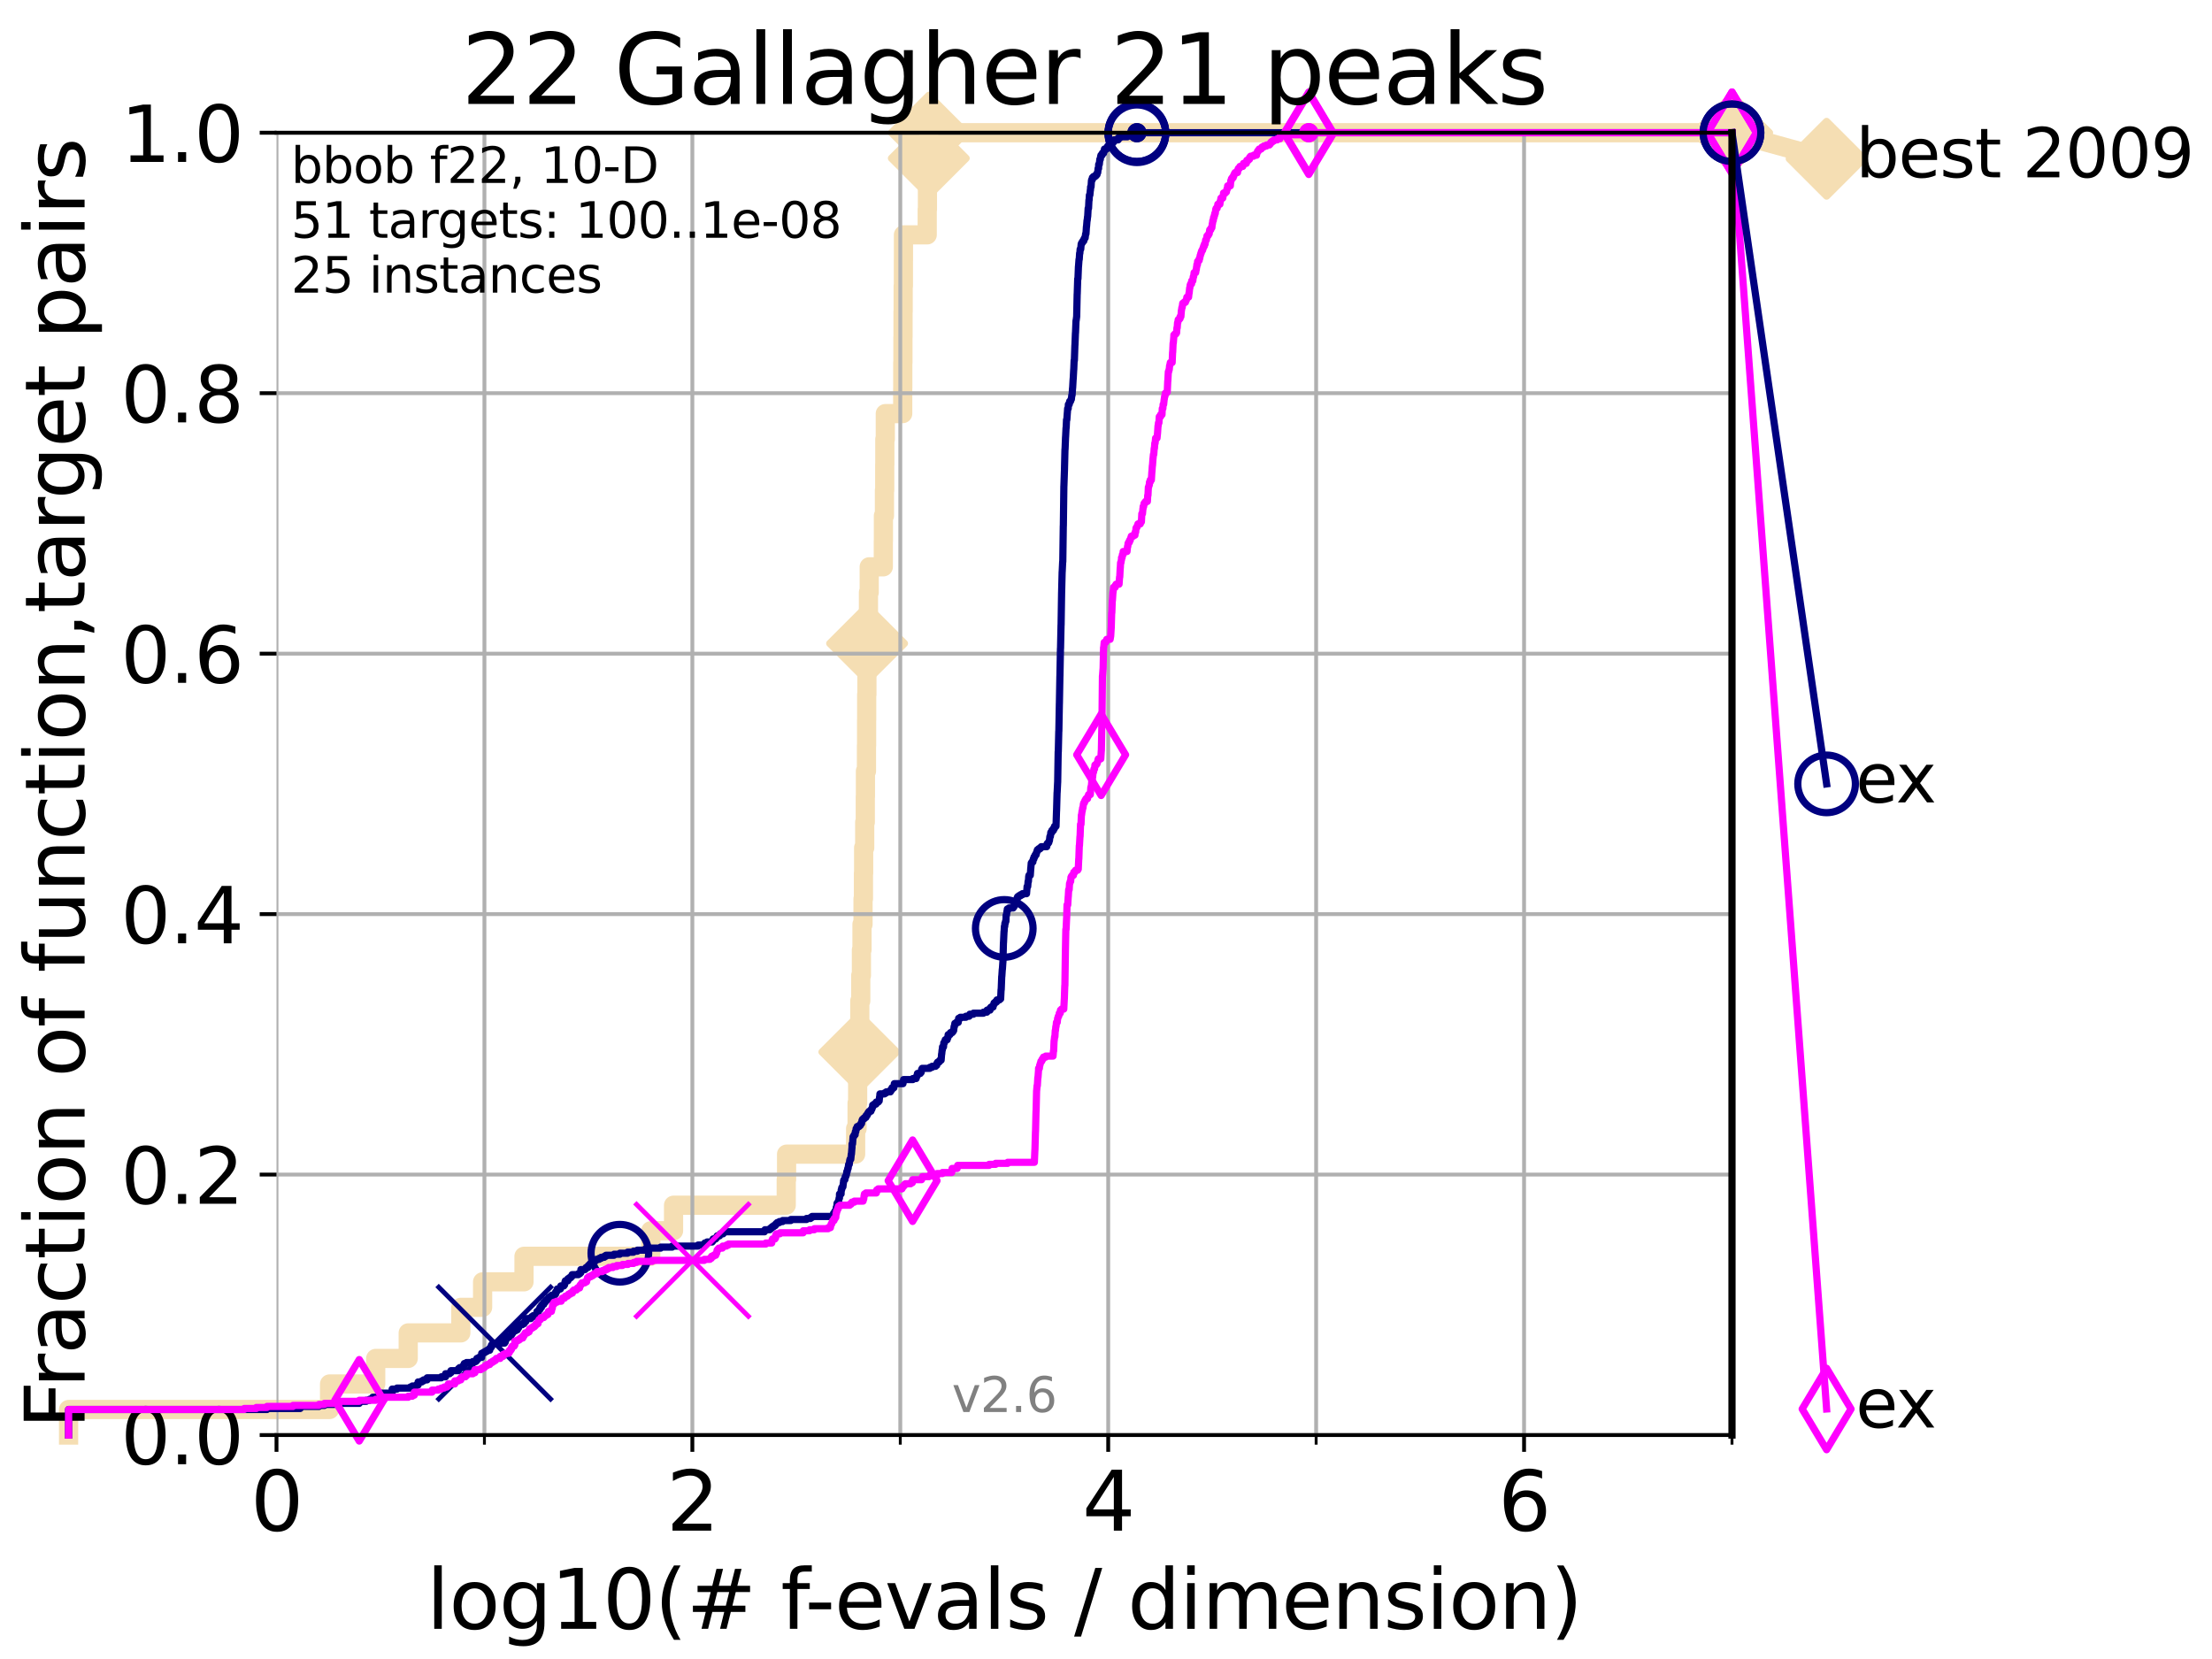 <?xml version="1.0" encoding="utf-8" standalone="no"?>
<!DOCTYPE svg PUBLIC "-//W3C//DTD SVG 1.1//EN"
  "http://www.w3.org/Graphics/SVG/1.1/DTD/svg11.dtd">
<svg xmlns:xlink="http://www.w3.org/1999/xlink" width="460.8pt" height="345.6pt" viewBox="0 0 460.8 345.6" xmlns="http://www.w3.org/2000/svg" version="1.1">
 <defs>
  <style type="text/css">*{stroke-linejoin: round; stroke-linecap: butt}</style>
 </defs>
 <g id="figure_1">
  <g id="patch_1">
   <path d="M 0 345.6 
L 460.8 345.6 
L 460.8 0 
L 0 0 
z
" style="fill: #ffffff"/>
  </g>
  <g id="axes_1">
   <g id="patch_2">
    <path d="M 57.6 298.944 
L 360.806 298.944 
L 360.806 27.648 
L 57.6 27.648 
z
" style="fill: #ffffff"/>
   </g>
   <g id="line2d_1">
    <path d="M 14.285 298.944 
L 14.285 293.624 
L 68.657 293.624 
L 68.657 288.305 
L 78.267 288.305 
L 78.267 282.985 
L 85.039 282.985 
L 85.039 277.666 
L 95.999 277.666 
L 95.999 272.346 
L 100.535 272.346 
L 100.535 267.027 
L 109.159 267.027 
L 109.159 261.707 
L 135.569 261.707 
L 135.569 256.388 
L 140.313 256.388 
L 140.313 251.068 
L 163.786 251.068 
L 163.786 245.749 
L 163.859 245.749 
L 163.859 240.429 
L 178.244 240.429 
L 178.244 235.11 
L 178.547 235.11 
L 178.547 229.79 
L 178.662 229.79 
L 178.662 224.471 
L 178.713 224.471 
L 178.713 219.151 
L 179.012 219.151 
L 179.012 213.832 
L 179.112 213.832 
L 179.112 208.512 
L 179.311 208.512 
L 179.311 203.192 
L 179.448 203.192 
L 179.448 197.873 
L 179.569 197.873 
L 179.569 192.553 
L 179.786 192.553 
L 179.786 187.234 
L 179.871 187.234 
L 179.871 181.914 
L 179.913 181.914 
L 179.913 176.595 
L 180.135 176.595 
L 180.135 171.275 
L 180.257 171.275 
L 180.257 165.956 
L 180.285 165.956 
L 180.285 160.636 
L 180.5 160.636 
L 180.5 155.317 
L 180.527 155.317 
L 180.527 149.997 
L 180.546 149.997 
L 180.546 144.678 
L 180.593 144.678 
L 180.593 139.358 
L 180.631 139.358 
L 180.631 134.039 
L 180.884 134.039 
L 180.884 128.719 
L 180.916 128.719 
L 180.916 123.4 
L 181.074 123.4 
L 181.074 118.08 
L 184.011 118.08 
L 184.011 112.76 
L 184.031 112.76 
L 184.031 107.441 
L 184.246 107.441 
L 184.246 102.121 
L 184.302 102.121 
L 184.302 96.802 
L 184.326 96.802 
L 184.326 91.482 
L 184.426 91.482 
L 184.426 86.163 
L 188.05 86.163 
L 188.05 80.843 
L 188.065 80.843 
L 188.065 75.524 
L 188.098 75.524 
L 188.098 70.204 
L 188.118 70.204 
L 188.118 64.885 
L 188.147 64.885 
L 188.147 59.565 
L 188.195 59.565 
L 188.195 54.246 
L 188.207 54.246 
L 188.207 48.926 
L 193.155 48.926 
L 193.155 43.607 
L 193.202 43.607 
L 193.202 38.287 
L 193.236 38.287 
L 193.236 32.968 
L 193.486 32.968 
L 193.486 27.648 
L 360.806 27.648 
" style="fill: none; stroke: #f5deb3; stroke-width: 4; stroke-linecap: square"/>
   </g>
   <g id="line2d_2">
    <defs>
     <path id="m6979e83cc0" d="M -0 7.778 
L 7.778 0 
L 0 -7.778 
L -7.778 -0 
z
" style="stroke: #f5deb3; stroke-width: 1.5; stroke-linejoin: miter"/>
    </defs>
    <g>
     <use xlink:href="#m6979e83cc0" x="179.012" y="219.151" style="fill: #f5deb3; stroke: #f5deb3; stroke-width: 1.5; stroke-linejoin: miter"/>
     <use xlink:href="#m6979e83cc0" x="180.631" y="134.039" style="fill: #f5deb3; stroke: #f5deb3; stroke-width: 1.5; stroke-linejoin: miter"/>
     <use xlink:href="#m6979e83cc0" x="193.486" y="32.968" style="fill: #f5deb3; stroke: #f5deb3; stroke-width: 1.5; stroke-linejoin: miter"/>
     <use xlink:href="#m6979e83cc0" x="193.486" y="27.648" style="fill: #f5deb3; stroke: #f5deb3; stroke-width: 1.5; stroke-linejoin: miter"/>
     <use xlink:href="#m6979e83cc0" x="360.806" y="27.648" style="fill: #f5deb3; stroke: #f5deb3; stroke-width: 1.5; stroke-linejoin: miter"/>
    </g>
   </g>
   <g id="line2d_3">
    <path style="fill: none; stroke: #f5deb3; stroke-width: 4; stroke-linecap: square"/>
    <g/>
   </g>
   <g id="line2d_4">
    <path d="M 360.806 27.648 
L 380.515 33.074 
" style="fill: none; stroke: #f5deb3; stroke-width: 4; stroke-linecap: square"/>
    <g>
     <use xlink:href="#m6979e83cc0" x="360.806" y="27.648" style="fill: #f5deb3; stroke: #f5deb3; stroke-width: 1.5; stroke-linejoin: miter"/>
     <use xlink:href="#m6979e83cc0" x="380.515" y="33.074" style="fill: #f5deb3; stroke: #f5deb3; stroke-width: 1.5; stroke-linejoin: miter"/>
    </g>
   </g>
   <g id="matplotlib.axis_1">
    <g id="xtick_1">
     <g id="line2d_5">
      <path d="M 57.6 298.944 
L 57.6 27.648 
" clip-path="url(#pa8abaeda53)" style="fill: none; stroke: #b0b0b0; stroke-width: 0.8; stroke-linecap: square"/>
     </g>
     <g id="line2d_6">
      <defs>
       <path id="m3c541a63fc" d="M 0 0 
L 0 3.5 
" style="stroke: #000000; stroke-width: 0.8"/>
      </defs>
      <g>
       <use xlink:href="#m3c541a63fc" x="57.6" y="298.944" style="stroke: #000000; stroke-width: 0.8"/>
      </g>
     </g>
     <g id="text_1">
      <!-- 0 -->
      <g transform="translate(52.192 318.861)scale(0.17 -0.17)">
       <defs>
        <path id="DejaVuSans-30" d="M 2034 4250 
Q 1547 4250 1301 3770 
Q 1056 3291 1056 2328 
Q 1056 1369 1301 889 
Q 1547 409 2034 409 
Q 2525 409 2770 889 
Q 3016 1369 3016 2328 
Q 3016 3291 2770 3770 
Q 2525 4250 2034 4250 
z
M 2034 4750 
Q 2819 4750 3233 4129 
Q 3647 3509 3647 2328 
Q 3647 1150 3233 529 
Q 2819 -91 2034 -91 
Q 1250 -91 836 529 
Q 422 1150 422 2328 
Q 422 3509 836 4129 
Q 1250 4750 2034 4750 
z
" transform="scale(0.016)"/>
       </defs>
       <use xlink:href="#DejaVuSans-30"/>
      </g>
     </g>
    </g>
    <g id="xtick_2">
     <g id="line2d_7">
      <path d="M 144.23 298.944 
L 144.23 27.648 
" clip-path="url(#pa8abaeda53)" style="fill: none; stroke: #b0b0b0; stroke-width: 0.8; stroke-linecap: square"/>
     </g>
     <g id="line2d_8">
      <g>
       <use xlink:href="#m3c541a63fc" x="144.23" y="298.944" style="stroke: #000000; stroke-width: 0.8"/>
      </g>
     </g>
     <g id="text_2">
      <!-- 2 -->
      <g transform="translate(138.822 318.861)scale(0.17 -0.17)">
       <defs>
        <path id="DejaVuSans-32" d="M 1228 531 
L 3431 531 
L 3431 0 
L 469 0 
L 469 531 
Q 828 903 1448 1529 
Q 2069 2156 2228 2338 
Q 2531 2678 2651 2914 
Q 2772 3150 2772 3378 
Q 2772 3750 2511 3984 
Q 2250 4219 1831 4219 
Q 1534 4219 1204 4116 
Q 875 4013 500 3803 
L 500 4441 
Q 881 4594 1212 4672 
Q 1544 4750 1819 4750 
Q 2544 4750 2975 4387 
Q 3406 4025 3406 3419 
Q 3406 3131 3298 2873 
Q 3191 2616 2906 2266 
Q 2828 2175 2409 1742 
Q 1991 1309 1228 531 
z
" transform="scale(0.016)"/>
       </defs>
       <use xlink:href="#DejaVuSans-32"/>
      </g>
     </g>
    </g>
    <g id="xtick_3">
     <g id="line2d_9">
      <path d="M 230.861 298.944 
L 230.861 27.648 
" clip-path="url(#pa8abaeda53)" style="fill: none; stroke: #b0b0b0; stroke-width: 0.8; stroke-linecap: square"/>
     </g>
     <g id="line2d_10">
      <g>
       <use xlink:href="#m3c541a63fc" x="230.861" y="298.944" style="stroke: #000000; stroke-width: 0.8"/>
      </g>
     </g>
     <g id="text_3">
      <!-- 4 -->
      <g transform="translate(225.453 318.861)scale(0.17 -0.17)">
       <defs>
        <path id="DejaVuSans-34" d="M 2419 4116 
L 825 1625 
L 2419 1625 
L 2419 4116 
z
M 2253 4666 
L 3047 4666 
L 3047 1625 
L 3713 1625 
L 3713 1100 
L 3047 1100 
L 3047 0 
L 2419 0 
L 2419 1100 
L 313 1100 
L 313 1709 
L 2253 4666 
z
" transform="scale(0.016)"/>
       </defs>
       <use xlink:href="#DejaVuSans-34"/>
      </g>
     </g>
    </g>
    <g id="xtick_4">
     <g id="line2d_11">
      <path d="M 317.491 298.944 
L 317.491 27.648 
" clip-path="url(#pa8abaeda53)" style="fill: none; stroke: #b0b0b0; stroke-width: 0.8; stroke-linecap: square"/>
     </g>
     <g id="line2d_12">
      <g>
       <use xlink:href="#m3c541a63fc" x="317.491" y="298.944" style="stroke: #000000; stroke-width: 0.8"/>
      </g>
     </g>
     <g id="text_4">
      <!-- 6 -->
      <g transform="translate(312.083 318.861)scale(0.17 -0.17)">
       <defs>
        <path id="DejaVuSans-36" d="M 2113 2584 
Q 1688 2584 1439 2293 
Q 1191 2003 1191 1497 
Q 1191 994 1439 701 
Q 1688 409 2113 409 
Q 2538 409 2786 701 
Q 3034 994 3034 1497 
Q 3034 2003 2786 2293 
Q 2538 2584 2113 2584 
z
M 3366 4563 
L 3366 3988 
Q 3128 4100 2886 4159 
Q 2644 4219 2406 4219 
Q 1781 4219 1451 3797 
Q 1122 3375 1075 2522 
Q 1259 2794 1537 2939 
Q 1816 3084 2150 3084 
Q 2853 3084 3261 2657 
Q 3669 2231 3669 1497 
Q 3669 778 3244 343 
Q 2819 -91 2113 -91 
Q 1303 -91 875 529 
Q 447 1150 447 2328 
Q 447 3434 972 4092 
Q 1497 4750 2381 4750 
Q 2619 4750 2861 4703 
Q 3103 4656 3366 4563 
z
" transform="scale(0.016)"/>
       </defs>
       <use xlink:href="#DejaVuSans-36"/>
      </g>
     </g>
    </g>
    <g id="xtick_5">
     <g id="line2d_13">
      <path d="M 100.915 298.944 
L 100.915 27.648 
" clip-path="url(#pa8abaeda53)" style="fill: none; stroke: #b0b0b0; stroke-width: 0.8; stroke-linecap: square"/>
     </g>
     <g id="line2d_14">
      <defs>
       <path id="mc10b505fa6" d="M 0 0 
L 0 2 
" style="stroke: #000000; stroke-width: 0.6"/>
      </defs>
      <g>
       <use xlink:href="#mc10b505fa6" x="100.915" y="298.944" style="stroke: #000000; stroke-width: 0.6"/>
      </g>
     </g>
    </g>
    <g id="xtick_6">
     <g id="line2d_15">
      <path d="M 187.546 298.944 
L 187.546 27.648 
" clip-path="url(#pa8abaeda53)" style="fill: none; stroke: #b0b0b0; stroke-width: 0.8; stroke-linecap: square"/>
     </g>
     <g id="line2d_16">
      <g>
       <use xlink:href="#mc10b505fa6" x="187.546" y="298.944" style="stroke: #000000; stroke-width: 0.6"/>
      </g>
     </g>
    </g>
    <g id="xtick_7">
     <g id="line2d_17">
      <path d="M 274.176 298.944 
L 274.176 27.648 
" clip-path="url(#pa8abaeda53)" style="fill: none; stroke: #b0b0b0; stroke-width: 0.8; stroke-linecap: square"/>
     </g>
     <g id="line2d_18">
      <g>
       <use xlink:href="#mc10b505fa6" x="274.176" y="298.944" style="stroke: #000000; stroke-width: 0.6"/>
      </g>
     </g>
    </g>
    <g id="xtick_8">
     <g id="line2d_19">
      <path d="M 360.806 298.944 
L 360.806 27.648 
" clip-path="url(#pa8abaeda53)" style="fill: none; stroke: #b0b0b0; stroke-width: 0.8; stroke-linecap: square"/>
     </g>
     <g id="line2d_20">
      <g>
       <use xlink:href="#mc10b505fa6" x="360.806" y="298.944" style="stroke: #000000; stroke-width: 0.6"/>
      </g>
     </g>
    </g>
    <g id="text_5">
     <!-- log10(# f-evals / dimension) -->
     <g transform="translate(88.823 339.314)scale(0.17 -0.17)">
      <defs>
       <path id="DejaVuSans-6c" d="M 603 4863 
L 1178 4863 
L 1178 0 
L 603 0 
L 603 4863 
z
" transform="scale(0.016)"/>
       <path id="DejaVuSans-6f" d="M 1959 3097 
Q 1497 3097 1228 2736 
Q 959 2375 959 1747 
Q 959 1119 1226 758 
Q 1494 397 1959 397 
Q 2419 397 2687 759 
Q 2956 1122 2956 1747 
Q 2956 2369 2687 2733 
Q 2419 3097 1959 3097 
z
M 1959 3584 
Q 2709 3584 3137 3096 
Q 3566 2609 3566 1747 
Q 3566 888 3137 398 
Q 2709 -91 1959 -91 
Q 1206 -91 779 398 
Q 353 888 353 1747 
Q 353 2609 779 3096 
Q 1206 3584 1959 3584 
z
" transform="scale(0.016)"/>
       <path id="DejaVuSans-67" d="M 2906 1791 
Q 2906 2416 2648 2759 
Q 2391 3103 1925 3103 
Q 1463 3103 1205 2759 
Q 947 2416 947 1791 
Q 947 1169 1205 825 
Q 1463 481 1925 481 
Q 2391 481 2648 825 
Q 2906 1169 2906 1791 
z
M 3481 434 
Q 3481 -459 3084 -895 
Q 2688 -1331 1869 -1331 
Q 1566 -1331 1297 -1286 
Q 1028 -1241 775 -1147 
L 775 -588 
Q 1028 -725 1275 -790 
Q 1522 -856 1778 -856 
Q 2344 -856 2625 -561 
Q 2906 -266 2906 331 
L 2906 616 
Q 2728 306 2450 153 
Q 2172 0 1784 0 
Q 1141 0 747 490 
Q 353 981 353 1791 
Q 353 2603 747 3093 
Q 1141 3584 1784 3584 
Q 2172 3584 2450 3431 
Q 2728 3278 2906 2969 
L 2906 3500 
L 3481 3500 
L 3481 434 
z
" transform="scale(0.016)"/>
       <path id="DejaVuSans-31" d="M 794 531 
L 1825 531 
L 1825 4091 
L 703 3866 
L 703 4441 
L 1819 4666 
L 2450 4666 
L 2450 531 
L 3481 531 
L 3481 0 
L 794 0 
L 794 531 
z
" transform="scale(0.016)"/>
       <path id="DejaVuSans-28" d="M 1984 4856 
Q 1566 4138 1362 3434 
Q 1159 2731 1159 2009 
Q 1159 1288 1364 580 
Q 1569 -128 1984 -844 
L 1484 -844 
Q 1016 -109 783 600 
Q 550 1309 550 2009 
Q 550 2706 781 3412 
Q 1013 4119 1484 4856 
L 1984 4856 
z
" transform="scale(0.016)"/>
       <path id="DejaVuSans-23" d="M 3272 2816 
L 2363 2816 
L 2100 1772 
L 3016 1772 
L 3272 2816 
z
M 2803 4594 
L 2478 3297 
L 3391 3297 
L 3719 4594 
L 4219 4594 
L 3897 3297 
L 4872 3297 
L 4872 2816 
L 3775 2816 
L 3519 1772 
L 4513 1772 
L 4513 1294 
L 3397 1294 
L 3072 0 
L 2572 0 
L 2894 1294 
L 1978 1294 
L 1656 0 
L 1153 0 
L 1478 1294 
L 494 1294 
L 494 1772 
L 1594 1772 
L 1856 2816 
L 850 2816 
L 850 3297 
L 1978 3297 
L 2297 4594 
L 2803 4594 
z
" transform="scale(0.016)"/>
       <path id="DejaVuSans-20" transform="scale(0.016)"/>
       <path id="DejaVuSans-66" d="M 2375 4863 
L 2375 4384 
L 1825 4384 
Q 1516 4384 1395 4259 
Q 1275 4134 1275 3809 
L 1275 3500 
L 2222 3500 
L 2222 3053 
L 1275 3053 
L 1275 0 
L 697 0 
L 697 3053 
L 147 3053 
L 147 3500 
L 697 3500 
L 697 3744 
Q 697 4328 969 4595 
Q 1241 4863 1831 4863 
L 2375 4863 
z
" transform="scale(0.016)"/>
       <path id="DejaVuSans-2d" d="M 313 2009 
L 1997 2009 
L 1997 1497 
L 313 1497 
L 313 2009 
z
" transform="scale(0.016)"/>
       <path id="DejaVuSans-65" d="M 3597 1894 
L 3597 1613 
L 953 1613 
Q 991 1019 1311 708 
Q 1631 397 2203 397 
Q 2534 397 2845 478 
Q 3156 559 3463 722 
L 3463 178 
Q 3153 47 2828 -22 
Q 2503 -91 2169 -91 
Q 1331 -91 842 396 
Q 353 884 353 1716 
Q 353 2575 817 3079 
Q 1281 3584 2069 3584 
Q 2775 3584 3186 3129 
Q 3597 2675 3597 1894 
z
M 3022 2063 
Q 3016 2534 2758 2815 
Q 2500 3097 2075 3097 
Q 1594 3097 1305 2825 
Q 1016 2553 972 2059 
L 3022 2063 
z
" transform="scale(0.016)"/>
       <path id="DejaVuSans-76" d="M 191 3500 
L 800 3500 
L 1894 563 
L 2988 3500 
L 3597 3500 
L 2284 0 
L 1503 0 
L 191 3500 
z
" transform="scale(0.016)"/>
       <path id="DejaVuSans-61" d="M 2194 1759 
Q 1497 1759 1228 1600 
Q 959 1441 959 1056 
Q 959 750 1161 570 
Q 1363 391 1709 391 
Q 2188 391 2477 730 
Q 2766 1069 2766 1631 
L 2766 1759 
L 2194 1759 
z
M 3341 1997 
L 3341 0 
L 2766 0 
L 2766 531 
Q 2569 213 2275 61 
Q 1981 -91 1556 -91 
Q 1019 -91 701 211 
Q 384 513 384 1019 
Q 384 1609 779 1909 
Q 1175 2209 1959 2209 
L 2766 2209 
L 2766 2266 
Q 2766 2663 2505 2880 
Q 2244 3097 1772 3097 
Q 1472 3097 1187 3025 
Q 903 2953 641 2809 
L 641 3341 
Q 956 3463 1253 3523 
Q 1550 3584 1831 3584 
Q 2591 3584 2966 3190 
Q 3341 2797 3341 1997 
z
" transform="scale(0.016)"/>
       <path id="DejaVuSans-73" d="M 2834 3397 
L 2834 2853 
Q 2591 2978 2328 3040 
Q 2066 3103 1784 3103 
Q 1356 3103 1142 2972 
Q 928 2841 928 2578 
Q 928 2378 1081 2264 
Q 1234 2150 1697 2047 
L 1894 2003 
Q 2506 1872 2764 1633 
Q 3022 1394 3022 966 
Q 3022 478 2636 193 
Q 2250 -91 1575 -91 
Q 1294 -91 989 -36 
Q 684 19 347 128 
L 347 722 
Q 666 556 975 473 
Q 1284 391 1588 391 
Q 1994 391 2212 530 
Q 2431 669 2431 922 
Q 2431 1156 2273 1281 
Q 2116 1406 1581 1522 
L 1381 1569 
Q 847 1681 609 1914 
Q 372 2147 372 2553 
Q 372 3047 722 3315 
Q 1072 3584 1716 3584 
Q 2034 3584 2315 3537 
Q 2597 3491 2834 3397 
z
" transform="scale(0.016)"/>
       <path id="DejaVuSans-2f" d="M 1625 4666 
L 2156 4666 
L 531 -594 
L 0 -594 
L 1625 4666 
z
" transform="scale(0.016)"/>
       <path id="DejaVuSans-64" d="M 2906 2969 
L 2906 4863 
L 3481 4863 
L 3481 0 
L 2906 0 
L 2906 525 
Q 2725 213 2448 61 
Q 2172 -91 1784 -91 
Q 1150 -91 751 415 
Q 353 922 353 1747 
Q 353 2572 751 3078 
Q 1150 3584 1784 3584 
Q 2172 3584 2448 3432 
Q 2725 3281 2906 2969 
z
M 947 1747 
Q 947 1113 1208 752 
Q 1469 391 1925 391 
Q 2381 391 2643 752 
Q 2906 1113 2906 1747 
Q 2906 2381 2643 2742 
Q 2381 3103 1925 3103 
Q 1469 3103 1208 2742 
Q 947 2381 947 1747 
z
" transform="scale(0.016)"/>
       <path id="DejaVuSans-69" d="M 603 3500 
L 1178 3500 
L 1178 0 
L 603 0 
L 603 3500 
z
M 603 4863 
L 1178 4863 
L 1178 4134 
L 603 4134 
L 603 4863 
z
" transform="scale(0.016)"/>
       <path id="DejaVuSans-6d" d="M 3328 2828 
Q 3544 3216 3844 3400 
Q 4144 3584 4550 3584 
Q 5097 3584 5394 3201 
Q 5691 2819 5691 2113 
L 5691 0 
L 5113 0 
L 5113 2094 
Q 5113 2597 4934 2840 
Q 4756 3084 4391 3084 
Q 3944 3084 3684 2787 
Q 3425 2491 3425 1978 
L 3425 0 
L 2847 0 
L 2847 2094 
Q 2847 2600 2669 2842 
Q 2491 3084 2119 3084 
Q 1678 3084 1418 2786 
Q 1159 2488 1159 1978 
L 1159 0 
L 581 0 
L 581 3500 
L 1159 3500 
L 1159 2956 
Q 1356 3278 1631 3431 
Q 1906 3584 2284 3584 
Q 2666 3584 2933 3390 
Q 3200 3197 3328 2828 
z
" transform="scale(0.016)"/>
       <path id="DejaVuSans-6e" d="M 3513 2113 
L 3513 0 
L 2938 0 
L 2938 2094 
Q 2938 2591 2744 2837 
Q 2550 3084 2163 3084 
Q 1697 3084 1428 2787 
Q 1159 2491 1159 1978 
L 1159 0 
L 581 0 
L 581 3500 
L 1159 3500 
L 1159 2956 
Q 1366 3272 1645 3428 
Q 1925 3584 2291 3584 
Q 2894 3584 3203 3211 
Q 3513 2838 3513 2113 
z
" transform="scale(0.016)"/>
       <path id="DejaVuSans-29" d="M 513 4856 
L 1013 4856 
Q 1481 4119 1714 3412 
Q 1947 2706 1947 2009 
Q 1947 1309 1714 600 
Q 1481 -109 1013 -844 
L 513 -844 
Q 928 -128 1133 580 
Q 1338 1288 1338 2009 
Q 1338 2731 1133 3434 
Q 928 4138 513 4856 
z
" transform="scale(0.016)"/>
      </defs>
      <use xlink:href="#DejaVuSans-6c"/>
      <use xlink:href="#DejaVuSans-6f" x="27.783"/>
      <use xlink:href="#DejaVuSans-67" x="88.965"/>
      <use xlink:href="#DejaVuSans-31" x="152.441"/>
      <use xlink:href="#DejaVuSans-30" x="216.064"/>
      <use xlink:href="#DejaVuSans-28" x="279.688"/>
      <use xlink:href="#DejaVuSans-23" x="318.701"/>
      <use xlink:href="#DejaVuSans-20" x="402.49"/>
      <use xlink:href="#DejaVuSans-66" x="434.277"/>
      <use xlink:href="#DejaVuSans-2d" x="463.982"/>
      <use xlink:href="#DejaVuSans-65" x="500.066"/>
      <use xlink:href="#DejaVuSans-76" x="561.59"/>
      <use xlink:href="#DejaVuSans-61" x="620.77"/>
      <use xlink:href="#DejaVuSans-6c" x="682.049"/>
      <use xlink:href="#DejaVuSans-73" x="709.832"/>
      <use xlink:href="#DejaVuSans-20" x="761.932"/>
      <use xlink:href="#DejaVuSans-2f" x="793.719"/>
      <use xlink:href="#DejaVuSans-20" x="827.41"/>
      <use xlink:href="#DejaVuSans-64" x="859.197"/>
      <use xlink:href="#DejaVuSans-69" x="922.674"/>
      <use xlink:href="#DejaVuSans-6d" x="950.457"/>
      <use xlink:href="#DejaVuSans-65" x="1047.869"/>
      <use xlink:href="#DejaVuSans-6e" x="1109.393"/>
      <use xlink:href="#DejaVuSans-73" x="1172.771"/>
      <use xlink:href="#DejaVuSans-69" x="1224.871"/>
      <use xlink:href="#DejaVuSans-6f" x="1252.654"/>
      <use xlink:href="#DejaVuSans-6e" x="1313.836"/>
      <use xlink:href="#DejaVuSans-29" x="1377.215"/>
     </g>
    </g>
   </g>
   <g id="matplotlib.axis_2">
    <g id="ytick_1">
     <g id="line2d_21">
      <path d="M 57.6 298.944 
L 360.806 298.944 
" clip-path="url(#pa8abaeda53)" style="fill: none; stroke: #b0b0b0; stroke-width: 0.8; stroke-linecap: square"/>
     </g>
     <g id="line2d_22">
      <defs>
       <path id="mf66fb08050" d="M 0 0 
L -3.5 0 
" style="stroke: #000000; stroke-width: 0.8"/>
      </defs>
      <g>
       <use xlink:href="#mf66fb08050" x="57.6" y="298.944" style="stroke: #000000; stroke-width: 0.8"/>
      </g>
     </g>
     <g id="text_6">
      <!-- 0.0 -->
      <g transform="translate(25.155 305.023)scale(0.16 -0.16)">
       <defs>
        <path id="DejaVuSans-2e" d="M 684 794 
L 1344 794 
L 1344 0 
L 684 0 
L 684 794 
z
" transform="scale(0.016)"/>
       </defs>
       <use xlink:href="#DejaVuSans-30"/>
       <use xlink:href="#DejaVuSans-2e" x="63.623"/>
       <use xlink:href="#DejaVuSans-30" x="95.41"/>
      </g>
     </g>
    </g>
    <g id="ytick_2">
     <g id="line2d_23">
      <path d="M 57.6 244.685 
L 360.806 244.685 
" clip-path="url(#pa8abaeda53)" style="fill: none; stroke: #b0b0b0; stroke-width: 0.8; stroke-linecap: square"/>
     </g>
     <g id="line2d_24">
      <g>
       <use xlink:href="#mf66fb08050" x="57.6" y="244.685" style="stroke: #000000; stroke-width: 0.8"/>
      </g>
     </g>
     <g id="text_7">
      <!-- 0.2 -->
      <g transform="translate(25.155 250.764)scale(0.16 -0.16)">
       <use xlink:href="#DejaVuSans-30"/>
       <use xlink:href="#DejaVuSans-2e" x="63.623"/>
       <use xlink:href="#DejaVuSans-32" x="95.41"/>
      </g>
     </g>
    </g>
    <g id="ytick_3">
     <g id="line2d_25">
      <path d="M 57.6 190.426 
L 360.806 190.426 
" clip-path="url(#pa8abaeda53)" style="fill: none; stroke: #b0b0b0; stroke-width: 0.8; stroke-linecap: square"/>
     </g>
     <g id="line2d_26">
      <g>
       <use xlink:href="#mf66fb08050" x="57.6" y="190.426" style="stroke: #000000; stroke-width: 0.8"/>
      </g>
     </g>
     <g id="text_8">
      <!-- 0.4 -->
      <g transform="translate(25.155 196.504)scale(0.16 -0.16)">
       <use xlink:href="#DejaVuSans-30"/>
       <use xlink:href="#DejaVuSans-2e" x="63.623"/>
       <use xlink:href="#DejaVuSans-34" x="95.41"/>
      </g>
     </g>
    </g>
    <g id="ytick_4">
     <g id="line2d_27">
      <path d="M 57.6 136.166 
L 360.806 136.166 
" clip-path="url(#pa8abaeda53)" style="fill: none; stroke: #b0b0b0; stroke-width: 0.8; stroke-linecap: square"/>
     </g>
     <g id="line2d_28">
      <g>
       <use xlink:href="#mf66fb08050" x="57.6" y="136.166" style="stroke: #000000; stroke-width: 0.8"/>
      </g>
     </g>
     <g id="text_9">
      <!-- 0.6 -->
      <g transform="translate(25.155 142.245)scale(0.16 -0.16)">
       <use xlink:href="#DejaVuSans-30"/>
       <use xlink:href="#DejaVuSans-2e" x="63.623"/>
       <use xlink:href="#DejaVuSans-36" x="95.41"/>
      </g>
     </g>
    </g>
    <g id="ytick_5">
     <g id="line2d_29">
      <path d="M 57.6 81.907 
L 360.806 81.907 
" clip-path="url(#pa8abaeda53)" style="fill: none; stroke: #b0b0b0; stroke-width: 0.8; stroke-linecap: square"/>
     </g>
     <g id="line2d_30">
      <g>
       <use xlink:href="#mf66fb08050" x="57.6" y="81.907" style="stroke: #000000; stroke-width: 0.8"/>
      </g>
     </g>
     <g id="text_10">
      <!-- 0.8 -->
      <g transform="translate(25.155 87.986)scale(0.16 -0.16)">
       <defs>
        <path id="DejaVuSans-38" d="M 2034 2216 
Q 1584 2216 1326 1975 
Q 1069 1734 1069 1313 
Q 1069 891 1326 650 
Q 1584 409 2034 409 
Q 2484 409 2743 651 
Q 3003 894 3003 1313 
Q 3003 1734 2745 1975 
Q 2488 2216 2034 2216 
z
M 1403 2484 
Q 997 2584 770 2862 
Q 544 3141 544 3541 
Q 544 4100 942 4425 
Q 1341 4750 2034 4750 
Q 2731 4750 3128 4425 
Q 3525 4100 3525 3541 
Q 3525 3141 3298 2862 
Q 3072 2584 2669 2484 
Q 3125 2378 3379 2068 
Q 3634 1759 3634 1313 
Q 3634 634 3220 271 
Q 2806 -91 2034 -91 
Q 1263 -91 848 271 
Q 434 634 434 1313 
Q 434 1759 690 2068 
Q 947 2378 1403 2484 
z
M 1172 3481 
Q 1172 3119 1398 2916 
Q 1625 2713 2034 2713 
Q 2441 2713 2670 2916 
Q 2900 3119 2900 3481 
Q 2900 3844 2670 4047 
Q 2441 4250 2034 4250 
Q 1625 4250 1398 4047 
Q 1172 3844 1172 3481 
z
" transform="scale(0.016)"/>
       </defs>
       <use xlink:href="#DejaVuSans-30"/>
       <use xlink:href="#DejaVuSans-2e" x="63.623"/>
       <use xlink:href="#DejaVuSans-38" x="95.41"/>
      </g>
     </g>
    </g>
    <g id="ytick_6">
     <g id="line2d_31">
      <path d="M 57.6 27.648 
L 360.806 27.648 
" clip-path="url(#pa8abaeda53)" style="fill: none; stroke: #b0b0b0; stroke-width: 0.8; stroke-linecap: square"/>
     </g>
     <g id="line2d_32">
      <g>
       <use xlink:href="#mf66fb08050" x="57.6" y="27.648" style="stroke: #000000; stroke-width: 0.8"/>
      </g>
     </g>
     <g id="text_11">
      <!-- 1.0 -->
      <g transform="translate(25.155 33.727)scale(0.16 -0.16)">
       <use xlink:href="#DejaVuSans-31"/>
       <use xlink:href="#DejaVuSans-2e" x="63.623"/>
       <use xlink:href="#DejaVuSans-30" x="95.41"/>
      </g>
     </g>
    </g>
    <g id="text_12">
     <!-- Fraction of function,target pairs -->
     <g transform="translate(17.62 297.681)rotate(-90)scale(0.17 -0.17)">
      <defs>
       <path id="DejaVuSans-46" d="M 628 4666 
L 3309 4666 
L 3309 4134 
L 1259 4134 
L 1259 2759 
L 3109 2759 
L 3109 2228 
L 1259 2228 
L 1259 0 
L 628 0 
L 628 4666 
z
" transform="scale(0.016)"/>
       <path id="DejaVuSans-72" d="M 2631 2963 
Q 2534 3019 2420 3045 
Q 2306 3072 2169 3072 
Q 1681 3072 1420 2755 
Q 1159 2438 1159 1844 
L 1159 0 
L 581 0 
L 581 3500 
L 1159 3500 
L 1159 2956 
Q 1341 3275 1631 3429 
Q 1922 3584 2338 3584 
Q 2397 3584 2469 3576 
Q 2541 3569 2628 3553 
L 2631 2963 
z
" transform="scale(0.016)"/>
       <path id="DejaVuSans-63" d="M 3122 3366 
L 3122 2828 
Q 2878 2963 2633 3030 
Q 2388 3097 2138 3097 
Q 1578 3097 1268 2742 
Q 959 2388 959 1747 
Q 959 1106 1268 751 
Q 1578 397 2138 397 
Q 2388 397 2633 464 
Q 2878 531 3122 666 
L 3122 134 
Q 2881 22 2623 -34 
Q 2366 -91 2075 -91 
Q 1284 -91 818 406 
Q 353 903 353 1747 
Q 353 2603 823 3093 
Q 1294 3584 2113 3584 
Q 2378 3584 2631 3529 
Q 2884 3475 3122 3366 
z
" transform="scale(0.016)"/>
       <path id="DejaVuSans-74" d="M 1172 4494 
L 1172 3500 
L 2356 3500 
L 2356 3053 
L 1172 3053 
L 1172 1153 
Q 1172 725 1289 603 
Q 1406 481 1766 481 
L 2356 481 
L 2356 0 
L 1766 0 
Q 1100 0 847 248 
Q 594 497 594 1153 
L 594 3053 
L 172 3053 
L 172 3500 
L 594 3500 
L 594 4494 
L 1172 4494 
z
" transform="scale(0.016)"/>
       <path id="DejaVuSans-75" d="M 544 1381 
L 544 3500 
L 1119 3500 
L 1119 1403 
Q 1119 906 1312 657 
Q 1506 409 1894 409 
Q 2359 409 2629 706 
Q 2900 1003 2900 1516 
L 2900 3500 
L 3475 3500 
L 3475 0 
L 2900 0 
L 2900 538 
Q 2691 219 2414 64 
Q 2138 -91 1772 -91 
Q 1169 -91 856 284 
Q 544 659 544 1381 
z
M 1991 3584 
L 1991 3584 
z
" transform="scale(0.016)"/>
       <path id="DejaVuSans-2c" d="M 750 794 
L 1409 794 
L 1409 256 
L 897 -744 
L 494 -744 
L 750 256 
L 750 794 
z
" transform="scale(0.016)"/>
       <path id="DejaVuSans-70" d="M 1159 525 
L 1159 -1331 
L 581 -1331 
L 581 3500 
L 1159 3500 
L 1159 2969 
Q 1341 3281 1617 3432 
Q 1894 3584 2278 3584 
Q 2916 3584 3314 3078 
Q 3713 2572 3713 1747 
Q 3713 922 3314 415 
Q 2916 -91 2278 -91 
Q 1894 -91 1617 61 
Q 1341 213 1159 525 
z
M 3116 1747 
Q 3116 2381 2855 2742 
Q 2594 3103 2138 3103 
Q 1681 3103 1420 2742 
Q 1159 2381 1159 1747 
Q 1159 1113 1420 752 
Q 1681 391 2138 391 
Q 2594 391 2855 752 
Q 3116 1113 3116 1747 
z
" transform="scale(0.016)"/>
      </defs>
      <use xlink:href="#DejaVuSans-46"/>
      <use xlink:href="#DejaVuSans-72" x="50.27"/>
      <use xlink:href="#DejaVuSans-61" x="91.383"/>
      <use xlink:href="#DejaVuSans-63" x="152.662"/>
      <use xlink:href="#DejaVuSans-74" x="207.643"/>
      <use xlink:href="#DejaVuSans-69" x="246.852"/>
      <use xlink:href="#DejaVuSans-6f" x="274.635"/>
      <use xlink:href="#DejaVuSans-6e" x="335.816"/>
      <use xlink:href="#DejaVuSans-20" x="399.195"/>
      <use xlink:href="#DejaVuSans-6f" x="430.982"/>
      <use xlink:href="#DejaVuSans-66" x="492.164"/>
      <use xlink:href="#DejaVuSans-20" x="527.369"/>
      <use xlink:href="#DejaVuSans-66" x="559.156"/>
      <use xlink:href="#DejaVuSans-75" x="594.361"/>
      <use xlink:href="#DejaVuSans-6e" x="657.74"/>
      <use xlink:href="#DejaVuSans-63" x="721.119"/>
      <use xlink:href="#DejaVuSans-74" x="776.1"/>
      <use xlink:href="#DejaVuSans-69" x="815.309"/>
      <use xlink:href="#DejaVuSans-6f" x="843.092"/>
      <use xlink:href="#DejaVuSans-6e" x="904.273"/>
      <use xlink:href="#DejaVuSans-2c" x="967.652"/>
      <use xlink:href="#DejaVuSans-74" x="999.439"/>
      <use xlink:href="#DejaVuSans-61" x="1038.648"/>
      <use xlink:href="#DejaVuSans-72" x="1099.928"/>
      <use xlink:href="#DejaVuSans-67" x="1139.291"/>
      <use xlink:href="#DejaVuSans-65" x="1202.768"/>
      <use xlink:href="#DejaVuSans-74" x="1264.291"/>
      <use xlink:href="#DejaVuSans-20" x="1303.5"/>
      <use xlink:href="#DejaVuSans-70" x="1335.287"/>
      <use xlink:href="#DejaVuSans-61" x="1398.764"/>
      <use xlink:href="#DejaVuSans-69" x="1460.043"/>
      <use xlink:href="#DejaVuSans-72" x="1487.826"/>
      <use xlink:href="#DejaVuSans-73" x="1528.939"/>
     </g>
    </g>
   </g>
   <g id="line2d_33">
    <defs>
     <path id="m68f4650ba7" d="M 0 1.5 
C 0.398 1.5 0.779 1.342 1.061 1.061 
C 1.342 0.779 1.5 0.398 1.5 0 
C 1.5 -0.398 1.342 -0.779 1.061 -1.061 
C 0.779 -1.342 0.398 -1.5 0 -1.5 
C -0.398 -1.5 -0.779 -1.342 -1.061 -1.061 
C -1.342 -0.779 -1.5 -0.398 -1.5 0 
C -1.5 0.398 -1.342 0.779 -1.061 1.061 
C -0.779 1.342 -0.398 1.5 0 1.5 
z
" style="stroke: #f5deb3"/>
    </defs>
    <g>
     <use xlink:href="#m68f4650ba7" x="193.486" y="27.648" style="fill: #f5deb3; stroke: #f5deb3"/>
     <use xlink:href="#m68f4650ba7" x="193.486" y="27.648" style="fill: #f5deb3; stroke: #f5deb3"/>
    </g>
   </g>
   <g id="line2d_34">
    <defs>
     <path id="m048572106b" d="M 0 1.5 
C 0.398 1.5 0.779 1.342 1.061 1.061 
C 1.342 0.779 1.5 0.398 1.5 0 
C 1.5 -0.398 1.342 -0.779 1.061 -1.061 
C 0.779 -1.342 0.398 -1.5 0 -1.5 
C -0.398 -1.5 -0.779 -1.342 -1.061 -1.061 
C -1.342 -0.779 -1.5 -0.398 -1.5 0 
C -1.5 0.398 -1.342 0.779 -1.061 1.061 
C -0.779 1.342 -0.398 1.5 0 1.5 
z
" style="stroke: #000080"/>
    </defs>
    <g>
     <use xlink:href="#m048572106b" x="236.841" y="27.648" style="fill: #000080; stroke: #000080"/>
     <use xlink:href="#m048572106b" x="236.841" y="27.648" style="fill: #000080; stroke: #000080"/>
    </g>
   </g>
   <g id="line2d_35">
    <path d="M 14.285 298.944 
L 14.285 293.624 
L 55.618 293.624 
L 55.618 293.412 
L 62.535 293.412 
L 62.535 292.986 
L 66.441 292.986 
L 66.441 292.773 
L 67.582 292.773 
L 67.582 292.561 
L 69.674 292.561 
L 69.674 292.348 
L 74.837 292.348 
L 74.837 291.922 
L 76.285 291.922 
L 76.285 291.709 
L 76.969 291.709 
L 76.969 291.497 
L 77.629 291.497 
L 77.629 291.071 
L 78.883 291.071 
L 78.883 290.858 
L 79.481 290.858 
L 79.481 290.22 
L 81.696 290.22 
L 81.696 289.369 
L 82.713 289.369 
L 82.713 289.156 
L 85.471 289.156 
L 85.471 288.943 
L 85.894 288.943 
L 85.894 288.731 
L 86.712 288.731 
L 86.712 288.518 
L 87.108 288.518 
L 87.108 287.879 
L 87.876 287.879 
L 87.876 287.667 
L 88.249 287.667 
L 88.249 287.454 
L 88.972 287.454 
L 88.972 287.028 
L 91.923 287.028 
L 91.923 286.815 
L 92.812 286.815 
L 92.812 286.177 
L 93.66 286.177 
L 93.66 285.964 
L 93.935 285.964 
L 93.935 285.539 
L 95.503 285.539 
L 95.503 285.113 
L 95.753 285.113 
L 95.753 284.9 
L 96.481 284.9 
L 96.481 284.475 
L 96.718 284.475 
L 96.718 284.049 
L 97.182 284.049 
L 97.182 283.837 
L 98.51 283.837 
L 98.51 283.624 
L 99.141 283.624 
L 99.141 283.411 
L 99.347 283.411 
L 99.347 282.985 
L 99.751 282.985 
L 99.751 282.773 
L 100.342 282.773 
L 100.342 281.922 
L 100.726 281.922 
L 100.726 281.709 
L 101.102 281.709 
L 101.102 281.496 
L 101.471 281.496 
L 101.471 281.283 
L 102.011 281.283 
L 102.011 280.858 
L 102.188 280.858 
L 102.188 280.645 
L 102.363 280.645 
L 102.363 280.219 
L 102.536 280.219 
L 102.536 280.006 
L 103.047 280.006 
L 103.047 279.794 
L 105.113 279.794 
L 105.113 279.581 
L 105.263 279.581 
L 105.263 278.943 
L 105.559 278.943 
L 105.559 278.73 
L 105.705 278.73 
L 105.705 278.517 
L 106.138 278.517 
L 106.138 278.304 
L 106.421 278.304 
L 106.421 278.091 
L 106.561 278.091 
L 106.561 277.879 
L 106.699 277.879 
L 106.699 277.666 
L 106.837 277.666 
L 106.837 277.453 
L 106.974 277.453 
L 106.974 277.24 
L 107.379 277.24 
L 107.379 277.028 
L 107.775 277.028 
L 107.775 276.602 
L 108.034 276.602 
L 108.034 276.176 
L 108.163 276.176 
L 108.163 275.964 
L 108.792 275.964 
L 108.792 275.751 
L 109.159 275.751 
L 109.159 275.538 
L 109.28 275.538 
L 109.28 275.325 
L 109.52 275.325 
L 109.52 274.687 
L 110.562 274.687 
L 110.562 274.474 
L 110.786 274.474 
L 110.786 274.261 
L 111.117 274.261 
L 111.117 274.049 
L 111.656 274.049 
L 111.656 273.836 
L 111.868 273.836 
L 111.868 273.197 
L 112.18 273.197 
L 112.283 272.772 
L 112.488 272.772 
L 112.488 272.346 
L 112.79 272.346 
L 112.79 271.921 
L 112.989 271.921 
L 112.989 271.708 
L 113.284 271.708 
L 113.284 271.282 
L 113.574 271.282 
L 113.67 270.857 
L 113.954 270.857 
L 113.954 270.644 
L 114.234 270.644 
L 114.327 270.219 
L 114.692 270.219 
L 114.692 270.006 
L 114.962 270.006 
L 114.962 269.793 
L 115.576 269.793 
L 115.576 269.58 
L 115.747 269.58 
L 115.747 269.155 
L 115.918 269.155 
L 115.918 268.942 
L 116.086 268.942 
L 116.086 268.516 
L 116.746 268.516 
L 116.827 267.878 
L 117.462 267.878 
L 117.462 267.665 
L 117.618 267.665 
L 117.695 267.027 
L 117.772 267.027 
L 117.772 266.814 
L 118.302 266.814 
L 118.302 266.388 
L 118.598 266.388 
L 118.598 266.176 
L 118.89 266.176 
L 118.89 265.963 
L 119.106 265.963 
L 119.177 265.537 
L 120.484 265.537 
L 120.484 265.325 
L 120.814 265.325 
L 120.814 265.112 
L 121.009 265.112 
L 121.009 264.473 
L 121.893 264.473 
L 121.893 264.261 
L 122.077 264.261 
L 122.077 264.048 
L 122.5 264.048 
L 122.559 263.622 
L 122.796 263.622 
L 122.796 263.41 
L 122.971 263.41 
L 122.971 263.197 
L 123.488 263.197 
L 123.545 262.771 
L 123.936 262.771 
L 123.936 262.558 
L 124.211 262.558 
L 124.211 262.346 
L 124.801 262.346 
L 124.801 262.133 
L 125.219 262.133 
L 125.219 261.92 
L 125.88 261.92 
L 125.88 261.707 
L 126.226 261.707 
L 126.226 261.495 
L 127.911 261.495 
L 127.911 261.282 
L 129.125 261.282 
L 129.125 261.069 
L 130.734 261.069 
L 130.734 260.856 
L 131.965 260.856 
L 131.965 260.643 
L 132.778 260.643 
L 132.778 260.431 
L 134.368 260.431 
L 134.368 260.218 
L 134.621 260.218 
L 134.621 260.005 
L 137.628 260.005 
L 137.628 259.792 
L 140.033 259.792 
L 140.033 259.579 
L 145.415 259.579 
L 145.415 259.367 
L 146.794 259.367 
L 146.827 258.941 
L 147.296 258.941 
L 147.296 258.728 
L 148.353 258.728 
L 148.353 258.516 
L 148.533 258.516 
L 148.563 258.09 
L 149.093 258.09 
L 149.093 257.877 
L 149.281 257.877 
L 149.281 257.664 
L 149.41 257.664 
L 149.41 257.452 
L 149.904 257.452 
L 149.904 257.239 
L 150.07 257.239 
L 150.07 257.026 
L 150.627 257.026 
L 150.627 256.813 
L 150.84 256.813 
L 150.84 256.601 
L 159.258 256.601 
L 159.359 256.175 
L 160.359 256.175 
L 160.359 255.962 
L 160.613 255.962 
L 160.613 255.749 
L 160.863 255.749 
L 160.863 255.537 
L 161.171 255.537 
L 161.171 255.324 
L 161.497 255.324 
L 161.497 255.111 
L 161.662 255.111 
L 161.662 254.898 
L 161.899 254.898 
L 161.899 254.686 
L 162.364 254.686 
L 162.364 254.473 
L 163.04 254.473 
L 163.04 254.26 
L 164.733 254.26 
L 164.733 254.047 
L 168 254.047 
L 168 253.834 
L 168.837 253.834 
L 168.837 253.622 
L 169.155 253.622 
L 169.155 253.409 
L 173.534 253.409 
L 173.636 252.77 
L 173.899 252.77 
L 173.906 252.345 
L 174.08 252.345 
L 174.161 251.919 
L 174.195 251.919 
L 174.222 251.494 
L 174.317 251.494 
L 174.378 250.643 
L 174.529 250.643 
L 174.638 250.217 
L 174.709 250.217 
L 174.801 249.579 
L 174.875 249.579 
L 174.883 248.728 
L 175.212 248.728 
L 175.241 247.877 
L 175.324 247.877 
L 175.342 247.451 
L 175.467 247.451 
L 175.467 247.238 
L 175.592 247.238 
L 175.691 246.387 
L 175.705 246.387 
L 175.733 245.961 
L 175.818 245.961 
L 175.818 245.749 
L 176.003 245.749 
L 176.083 245.11 
L 176.193 245.11 
L 176.299 244.685 
L 176.33 244.685 
L 176.408 244.046 
L 176.497 244.046 
L 176.605 243.408 
L 176.679 243.408 
L 176.786 242.557 
L 176.918 242.557 
L 177.014 241.706 
L 177.073 241.706 
L 177.073 241.493 
L 177.23 241.493 
L 177.334 240.429 
L 177.37 240.429 
L 177.47 239.152 
L 177.482 239.152 
L 177.498 238.301 
L 177.601 238.301 
L 177.706 236.812 
L 177.829 236.812 
L 177.829 236.599 
L 177.955 236.599 
L 177.955 236.386 
L 178.142 236.386 
L 178.179 235.748 
L 178.287 235.748 
L 178.349 235.11 
L 178.483 235.11 
L 178.559 234.684 
L 178.964 234.684 
L 178.964 234.471 
L 179.206 234.471 
L 179.206 234.259 
L 179.329 234.259 
L 179.329 234.046 
L 179.477 234.046 
L 179.569 233.407 
L 179.652 233.407 
L 179.652 233.195 
L 179.86 233.195 
L 179.86 232.982 
L 180.124 232.982 
L 180.124 232.769 
L 180.393 232.769 
L 180.448 232.343 
L 180.66 232.343 
L 180.758 231.918 
L 180.884 231.918 
L 180.884 231.705 
L 181.06 231.705 
L 181.06 231.492 
L 181.431 231.492 
L 181.509 231.067 
L 181.628 231.067 
L 181.728 230.641 
L 181.797 230.641 
L 181.797 230.216 
L 182.101 230.216 
L 182.101 230.003 
L 182.489 230.003 
L 182.538 229.577 
L 182.965 229.577 
L 182.965 229.365 
L 183.145 229.365 
L 183.232 228.513 
L 183.263 228.513 
L 183.308 227.875 
L 184.29 227.875 
L 184.29 227.662 
L 184.638 227.662 
L 184.638 227.45 
L 185.488 227.45 
L 185.553 227.024 
L 185.784 227.024 
L 185.825 226.598 
L 186.215 226.598 
L 186.303 225.747 
L 188.105 225.747 
L 188.173 225.322 
L 188.22 225.322 
L 188.235 224.896 
L 190.157 224.896 
L 190.157 224.683 
L 190.846 224.683 
L 190.949 224.258 
L 190.999 224.258 
L 190.999 224.045 
L 191.124 224.045 
L 191.124 223.619 
L 191.716 223.619 
L 191.716 223.407 
L 191.89 223.407 
L 191.986 222.768 
L 192.105 222.768 
L 192.105 222.556 
L 193.696 222.556 
L 193.696 222.343 
L 194.162 222.343 
L 194.162 222.13 
L 194.895 222.13 
L 194.895 221.917 
L 195.138 221.917 
L 195.178 221.492 
L 195.307 221.492 
L 195.307 221.279 
L 195.606 221.279 
L 195.606 221.066 
L 195.797 221.066 
L 195.797 220.853 
L 196.054 220.853 
L 196.153 219.577 
L 196.177 219.577 
L 196.26 218.725 
L 196.308 218.725 
L 196.344 218.087 
L 196.55 218.087 
L 196.608 217.236 
L 196.738 217.236 
L 196.837 216.81 
L 196.917 216.81 
L 196.917 216.598 
L 197.307 216.598 
L 197.365 216.172 
L 197.467 216.172 
L 197.519 215.534 
L 197.901 215.534 
L 198.005 215.108 
L 198.375 215.108 
L 198.375 214.895 
L 198.548 214.895 
L 198.548 214.683 
L 198.666 214.683 
L 198.758 213.832 
L 198.825 213.832 
L 198.91 213.193 
L 199.211 213.193 
L 199.211 212.98 
L 199.62 212.98 
L 199.701 212.129 
L 200.05 212.129 
L 200.05 211.916 
L 201.211 211.916 
L 201.211 211.704 
L 201.894 211.704 
L 201.894 211.491 
L 202.026 211.491 
L 202.026 211.278 
L 202.78 211.278 
L 202.78 211.065 
L 204.867 211.065 
L 204.867 210.853 
L 205.582 210.853 
L 205.623 210.427 
L 206.246 210.427 
L 206.248 210.001 
L 206.437 210.001 
L 206.437 209.789 
L 206.867 209.789 
L 206.919 209.363 
L 207.007 209.363 
L 207.079 208.938 
L 207.322 208.938 
L 207.322 208.725 
L 207.608 208.725 
L 207.672 208.299 
L 208.204 208.299 
L 208.204 208.086 
L 208.451 208.086 
L 208.542 206.171 
L 208.57 206.171 
L 208.679 203.405 
L 208.698 203.405 
L 208.796 201.916 
L 208.816 201.916 
L 208.917 200.426 
L 208.927 200.426 
L 209.034 196.383 
L 209.046 196.383 
L 209.155 194.043 
L 209.174 194.043 
L 209.231 192.979 
L 209.303 192.979 
L 209.338 192.341 
L 209.42 192.341 
L 209.471 191.915 
L 209.55 191.915 
L 209.599 190.638 
L 209.67 190.638 
L 209.771 189.787 
L 209.815 189.787 
L 209.844 189.362 
L 210.173 189.362 
L 210.173 189.149 
L 211.068 189.149 
L 211.068 188.936 
L 211.213 188.936 
L 211.213 188.723 
L 211.34 188.723 
L 211.359 188.298 
L 211.687 188.298 
L 211.746 187.659 
L 211.852 187.659 
L 211.888 187.021 
L 211.985 187.021 
L 211.985 186.808 
L 212.249 186.808 
L 212.249 186.596 
L 212.607 186.596 
L 212.607 186.383 
L 212.989 186.383 
L 212.989 186.17 
L 213.845 186.17 
L 213.948 184.893 
L 213.958 184.893 
L 213.958 184.681 
L 214.089 184.681 
L 214.168 183.617 
L 214.237 183.617 
L 214.304 182.553 
L 214.354 182.553 
L 214.354 182.34 
L 214.629 182.34 
L 214.729 180.85 
L 214.74 180.85 
L 214.825 179.787 
L 214.952 179.787 
L 214.952 179.574 
L 215.165 179.574 
L 215.248 178.935 
L 215.381 178.935 
L 215.407 178.51 
L 215.555 178.51 
L 215.646 178.084 
L 215.838 178.084 
L 215.882 177.659 
L 215.962 177.659 
L 216.034 177.233 
L 216.112 177.233 
L 216.112 177.02 
L 216.368 177.02 
L 216.368 176.808 
L 216.678 176.808 
L 216.678 176.595 
L 216.912 176.595 
L 216.912 176.382 
L 218.053 176.382 
L 218.139 175.744 
L 218.328 175.744 
L 218.328 175.531 
L 218.481 175.531 
L 218.583 175.105 
L 218.619 175.105 
L 218.71 174.254 
L 218.816 174.254 
L 218.901 173.403 
L 219.124 173.403 
L 219.134 172.978 
L 219.456 172.978 
L 219.468 172.552 
L 219.676 172.552 
L 219.676 172.126 
L 219.988 172.126 
L 220.092 168.935 
L 220.1 168.935 
L 220.209 165.105 
L 220.221 165.105 
L 220.326 162.977 
L 220.333 162.977 
L 220.439 156.593 
L 220.461 156.593 
L 220.565 152.338 
L 220.578 152.338 
L 220.685 146.593 
L 220.69 146.593 
L 220.796 140.848 
L 220.803 140.848 
L 220.913 135.102 
L 220.928 135.102 
L 221.035 130.209 
L 221.045 130.209 
L 221.153 123.4 
L 221.156 123.4 
L 221.263 119.144 
L 221.272 119.144 
L 221.375 117.016 
L 221.398 117.016 
L 221.503 109.569 
L 221.514 109.569 
L 221.623 101.27 
L 221.63 101.27 
L 221.739 98.079 
L 221.742 98.079 
L 221.852 93.61 
L 221.87 93.61 
L 221.973 91.057 
L 221.982 91.057 
L 222.077 89.142 
L 222.102 89.142 
L 222.177 87.44 
L 222.241 87.44 
L 222.348 85.95 
L 222.353 85.95 
L 222.41 85.099 
L 222.528 85.099 
L 222.562 84.248 
L 222.745 84.248 
L 222.828 83.609 
L 223.011 83.609 
L 223.107 83.184 
L 223.184 83.184 
L 223.273 82.333 
L 223.329 82.333 
L 223.432 80.843 
L 223.446 80.843 
L 223.556 78.928 
L 223.567 78.928 
L 223.671 77.013 
L 223.682 77.013 
L 223.759 75.098 
L 223.811 75.098 
L 223.92 71.906 
L 223.932 71.906 
L 224.033 69.353 
L 224.047 69.353 
L 224.155 66.8 
L 224.179 66.8 
L 224.289 65.949 
L 224.291 65.949 
L 224.394 61.267 
L 224.404 61.267 
L 224.508 58.076 
L 224.557 58.076 
L 224.66 55.522 
L 224.67 55.522 
L 224.781 54.033 
L 224.825 54.033 
L 224.904 52.756 
L 224.953 52.756 
L 225.016 51.905 
L 225.135 51.905 
L 225.228 50.841 
L 225.307 50.841 
L 225.307 50.628 
L 225.448 50.628 
L 225.448 50.416 
L 225.572 50.416 
L 225.572 50.203 
L 225.773 50.203 
L 225.815 49.777 
L 225.924 49.777 
L 225.924 49.564 
L 226.056 49.564 
L 226.153 48.713 
L 226.228 48.713 
L 226.324 47.224 
L 226.343 47.224 
L 226.446 45.947 
L 226.474 45.947 
L 226.565 45.096 
L 226.586 45.096 
L 226.681 43.394 
L 226.764 43.394 
L 226.846 41.692 
L 226.883 41.692 
L 226.944 40.628 
L 227.04 40.628 
L 227.143 39.564 
L 227.168 39.564 
L 227.194 38.925 
L 227.287 38.925 
L 227.367 37.649 
L 227.412 37.649 
L 227.412 37.436 
L 227.559 37.436 
L 227.563 37.01 
L 227.756 37.01 
L 227.756 36.798 
L 228.115 36.798 
L 228.115 36.585 
L 228.356 36.585 
L 228.356 36.372 
L 228.528 36.372 
L 228.594 35.946 
L 228.676 35.946 
L 228.752 35.095 
L 228.853 35.095 
L 228.874 34.244 
L 229.004 34.244 
L 229.114 33.18 
L 229.221 33.18 
L 229.287 32.542 
L 229.348 32.542 
L 229.348 32.329 
L 229.588 32.329 
L 229.644 31.904 
L 229.904 31.904 
L 229.956 31.478 
L 230.073 31.478 
L 230.074 31.052 
L 230.522 31.052 
L 230.63 30.627 
L 230.76 30.627 
L 230.76 30.414 
L 231.248 30.414 
L 231.29 29.989 
L 231.501 29.989 
L 231.607 29.563 
L 232.029 29.563 
L 232.03 29.137 
L 232.936 29.137 
L 232.965 28.712 
L 233.345 28.712 
L 233.345 28.499 
L 234.86 28.499 
L 234.86 28.286 
L 235.63 28.286 
L 235.63 28.074 
L 235.897 28.074 
L 235.897 27.861 
L 236.841 27.861 
L 236.841 27.648 
L 360.806 27.648 
L 360.806 27.648 
" style="fill: none; stroke: #000080; stroke-width: 1.5; stroke-linecap: square"/>
   </g>
   <g id="line2d_36">
    <defs>
     <path id="mbd9d1001e0" d="M 0 6 
C 1.591 6 3.117 5.368 4.243 4.243 
C 5.368 3.117 6 1.591 6 0 
C 6 -1.591 5.368 -3.117 4.243 -4.243 
C 3.117 -5.368 1.591 -6 0 -6 
C -1.591 -6 -3.117 -5.368 -4.243 -4.243 
C -5.368 -3.117 -6 -1.591 -6 0 
C -6 1.591 -5.368 3.117 -4.243 4.243 
C -3.117 5.368 -1.591 6 0 6 
z
" style="stroke: #000080; stroke-width: 1.5"/>
    </defs>
    <g>
     <use xlink:href="#mbd9d1001e0" x="129.125" y="261.069" style="fill-opacity: 0; stroke: #000080; stroke-width: 1.5"/>
     <use xlink:href="#mbd9d1001e0" x="209.206" y="193.405" style="fill-opacity: 0; stroke: #000080; stroke-width: 1.5"/>
     <use xlink:href="#mbd9d1001e0" x="236.841" y="27.861" style="fill-opacity: 0; stroke: #000080; stroke-width: 1.5"/>
     <use xlink:href="#mbd9d1001e0" x="236.841" y="27.648" style="fill-opacity: 0; stroke: #000080; stroke-width: 1.5"/>
     <use xlink:href="#mbd9d1001e0" x="236.841" y="27.648" style="fill-opacity: 0; stroke: #000080; stroke-width: 1.5"/>
     <use xlink:href="#mbd9d1001e0" x="360.806" y="27.648" style="fill-opacity: 0; stroke: #000080; stroke-width: 1.5"/>
    </g>
   </g>
   <g id="line2d_37">
    <path style="fill: none; stroke: #000080; stroke-width: 1.5; stroke-linecap: square"/>
    <g/>
   </g>
   <g id="line2d_38">
    <path d="M 103.047 279.794 
" clip-path="url(#pa8abaeda53)" style="fill: none; stroke: #000080; stroke-width: 1.5; stroke-linecap: square"/>
    <defs>
     <path id="m117d36b332" d="M -12 12 
L 12 -12 
M -12 -12 
L 12 12 
" style="stroke: #000080"/>
    </defs>
    <g clip-path="url(#pa8abaeda53)">
     <use xlink:href="#m117d36b332" x="103.047" y="279.794" style="fill: #000080; stroke: #000080"/>
    </g>
   </g>
   <g id="line2d_39">
    <defs>
     <path id="m63f2053c0b" d="M 0 1.5 
C 0.398 1.5 0.779 1.342 1.061 1.061 
C 1.342 0.779 1.5 0.398 1.5 0 
C 1.5 -0.398 1.342 -0.779 1.061 -1.061 
C 0.779 -1.342 0.398 -1.5 0 -1.5 
C -0.398 -1.5 -0.779 -1.342 -1.061 -1.061 
C -1.342 -0.779 -1.5 -0.398 -1.5 0 
C -1.5 0.398 -1.342 0.779 -1.061 1.061 
C -0.779 1.342 -0.398 1.5 0 1.5 
z
" style="stroke: #ff00ff"/>
    </defs>
    <g>
     <use xlink:href="#m63f2053c0b" x="272.641" y="27.648" style="fill: #ff00ff; stroke: #ff00ff"/>
     <use xlink:href="#m63f2053c0b" x="272.641" y="27.648" style="fill: #ff00ff; stroke: #ff00ff"/>
    </g>
   </g>
   <g id="line2d_40">
    <path d="M 14.285 298.944 
L 14.285 293.624 
L 50.89 293.624 
L 50.89 293.412 
L 53.402 293.412 
L 53.402 293.199 
L 55.618 293.199 
L 55.618 292.986 
L 61.03 292.986 
L 61.03 292.773 
L 66.441 292.773 
L 66.441 292.561 
L 67.582 292.561 
L 67.582 292.348 
L 70.639 292.348 
L 70.639 291.922 
L 74.837 291.922 
L 74.837 291.709 
L 78.267 291.709 
L 78.267 291.497 
L 80.06 291.497 
L 80.06 291.071 
L 85.039 291.071 
L 85.039 290.858 
L 85.894 290.858 
L 85.894 290.646 
L 86.307 290.646 
L 86.307 290.007 
L 90.008 290.007 
L 90.008 289.582 
L 91.306 289.582 
L 91.306 289.369 
L 91.923 289.369 
L 91.923 289.156 
L 92.52 289.156 
L 92.52 288.943 
L 93.099 288.943 
L 93.099 288.731 
L 93.382 288.731 
L 93.382 288.305 
L 94.736 288.305 
L 94.736 287.667 
L 95.503 287.667 
L 95.503 287.454 
L 95.999 287.454 
L 95.999 287.028 
L 96.241 287.028 
L 96.241 286.815 
L 96.951 286.815 
L 96.951 286.603 
L 97.182 286.603 
L 97.182 286.177 
L 98.51 286.177 
L 98.51 285.964 
L 98.933 285.964 
L 98.933 285.326 
L 100.147 285.326 
L 100.147 285.113 
L 100.535 285.113 
L 100.535 284.9 
L 100.915 284.9 
L 100.915 284.688 
L 101.102 284.688 
L 101.102 284.475 
L 101.471 284.475 
L 101.471 284.262 
L 102.011 284.262 
L 102.011 284.049 
L 102.188 284.049 
L 102.188 283.837 
L 102.536 283.837 
L 102.536 283.624 
L 102.878 283.624 
L 102.878 283.411 
L 103.214 283.411 
L 103.214 283.198 
L 103.38 283.198 
L 103.38 282.985 
L 104.188 282.985 
L 104.188 282.56 
L 104.809 282.56 
L 104.809 282.134 
L 105.263 282.134 
L 105.263 281.922 
L 105.995 281.922 
L 105.995 281.709 
L 106.138 281.709 
L 106.138 281.283 
L 106.421 281.283 
L 106.421 281.07 
L 106.561 281.07 
L 106.561 280.645 
L 106.699 280.645 
L 106.699 280.432 
L 107.11 280.432 
L 107.11 280.219 
L 107.245 280.219 
L 107.245 279.368 
L 107.775 279.368 
L 107.775 279.155 
L 108.163 279.155 
L 108.163 278.943 
L 108.417 278.943 
L 108.417 278.73 
L 108.915 278.73 
L 108.915 278.304 
L 109.159 278.304 
L 109.159 278.091 
L 109.28 278.091 
L 109.28 277.879 
L 109.401 277.879 
L 109.401 277.666 
L 109.874 277.666 
L 109.874 277.453 
L 110.221 277.453 
L 110.221 277.028 
L 110.336 277.028 
L 110.336 276.815 
L 110.675 276.815 
L 110.675 276.602 
L 111.007 276.602 
L 111.007 276.389 
L 111.335 276.389 
L 111.335 276.176 
L 111.55 276.176 
L 111.656 275.751 
L 112.077 275.751 
L 112.18 275.113 
L 112.283 275.113 
L 112.283 274.9 
L 112.589 274.9 
L 112.69 274.474 
L 113.284 274.474 
L 113.284 274.261 
L 113.478 274.261 
L 113.478 274.049 
L 113.765 274.049 
L 113.765 273.836 
L 114.142 273.836 
L 114.234 273.197 
L 114.872 273.197 
L 114.962 272.559 
L 115.051 272.559 
L 115.139 271.708 
L 115.402 271.708 
L 115.402 271.282 
L 116.002 271.282 
L 116.002 271.07 
L 116.908 271.07 
L 116.988 270.644 
L 117.147 270.644 
L 117.147 270.431 
L 117.618 270.431 
L 117.618 270.219 
L 117.772 270.219 
L 117.772 270.006 
L 118.227 270.006 
L 118.227 269.793 
L 118.451 269.793 
L 118.451 269.58 
L 118.817 269.58 
L 118.817 269.367 
L 119.248 269.367 
L 119.319 268.942 
L 119.53 268.942 
L 119.53 268.729 
L 120.081 268.729 
L 120.081 268.516 
L 120.284 268.516 
L 120.284 268.304 
L 120.748 268.304 
L 120.748 267.878 
L 120.879 267.878 
L 120.879 267.665 
L 121.073 267.665 
L 121.073 267.452 
L 121.202 267.452 
L 121.202 267.24 
L 121.831 267.24 
L 121.831 267.027 
L 122.199 267.027 
L 122.259 266.601 
L 122.32 266.601 
L 122.38 266.176 
L 122.619 266.176 
L 122.619 265.963 
L 123.088 265.963 
L 123.088 265.75 
L 123.488 265.75 
L 123.488 265.537 
L 123.77 265.537 
L 123.77 265.325 
L 124.374 265.325 
L 124.374 264.899 
L 125.476 264.899 
L 125.476 264.686 
L 125.979 264.686 
L 125.979 264.473 
L 126.421 264.473 
L 126.421 264.261 
L 126.804 264.261 
L 126.804 264.048 
L 127.686 264.048 
L 127.686 263.835 
L 128.485 263.835 
L 128.485 263.622 
L 129.664 263.622 
L 129.664 263.41 
L 130.811 263.41 
L 130.811 263.197 
L 132.001 263.197 
L 132.001 262.984 
L 132.604 262.984 
L 132.604 262.771 
L 135.864 262.771 
L 135.864 262.558 
L 146.712 262.558 
L 146.712 262.346 
L 147.878 262.346 
L 147.878 262.133 
L 148.186 262.133 
L 148.231 261.707 
L 148.652 261.707 
L 148.652 261.495 
L 149.093 261.495 
L 149.166 261.069 
L 149.296 261.069 
L 149.382 260.431 
L 149.538 260.431 
L 149.538 260.218 
L 149.75 260.218 
L 149.75 260.005 
L 150.479 260.005 
L 150.56 259.579 
L 151.324 259.579 
L 151.324 259.367 
L 151.757 259.367 
L 151.757 259.154 
L 159.535 259.154 
L 159.535 258.941 
L 160.77 258.941 
L 160.832 258.303 
L 160.925 258.303 
L 160.925 258.09 
L 161.452 258.09 
L 161.452 257.877 
L 161.58 257.877 
L 161.595 257.239 
L 161.729 257.239 
L 161.729 257.026 
L 162.464 257.026 
L 162.464 256.813 
L 167.318 256.813 
L 167.334 256.388 
L 168.658 256.388 
L 168.658 256.175 
L 169.643 256.175 
L 169.643 255.962 
L 172.512 255.962 
L 172.512 255.749 
L 172.991 255.749 
L 173.097 255.111 
L 173.182 255.111 
L 173.182 254.898 
L 173.302 254.898 
L 173.386 254.473 
L 173.482 254.473 
L 173.482 254.26 
L 173.742 254.26 
L 173.766 253.834 
L 173.961 253.834 
L 173.961 253.622 
L 174.107 253.622 
L 174.172 252.77 
L 174.253 252.77 
L 174.253 252.345 
L 174.367 252.345 
L 174.442 251.919 
L 174.555 251.919 
L 174.597 251.494 
L 174.675 251.494 
L 174.675 251.281 
L 174.971 251.281 
L 174.971 251.068 
L 177.011 251.068 
L 177.011 250.855 
L 177.305 250.855 
L 177.305 250.643 
L 177.46 250.643 
L 177.46 250.43 
L 177.98 250.43 
L 177.98 250.217 
L 179.792 250.217 
L 179.88 249.792 
L 179.93 249.792 
L 180.026 248.94 
L 180.076 248.94 
L 180.076 248.728 
L 180.374 248.728 
L 180.374 248.515 
L 182.56 248.515 
L 182.644 247.877 
L 182.939 247.877 
L 182.939 247.664 
L 187.889 247.664 
L 187.927 247.238 
L 188.187 247.238 
L 188.187 247.025 
L 188.354 247.025 
L 188.354 246.813 
L 188.588 246.813 
L 188.588 246.6 
L 189.701 246.6 
L 189.701 246.387 
L 190.057 246.387 
L 190.111 245.749 
L 191.974 245.749 
L 191.974 245.536 
L 192.088 245.536 
L 192.154 245.11 
L 193.573 245.11 
L 193.573 244.898 
L 195.191 244.898 
L 195.204 244.472 
L 196.326 244.472 
L 196.326 244.259 
L 198.259 244.259 
L 198.342 243.408 
L 199.397 243.408 
L 199.498 242.77 
L 206.047 242.77 
L 206.047 242.557 
L 207.4 242.557 
L 207.4 242.344 
L 209.922 242.344 
L 209.922 242.131 
L 215.475 242.131 
L 215.586 239.578 
L 215.596 239.578 
L 215.707 235.748 
L 215.719 235.748 
L 215.822 231.492 
L 215.837 231.492 
L 215.941 227.237 
L 215.951 227.237 
L 216.04 226.173 
L 216.098 226.173 
L 216.197 224.471 
L 216.233 224.471 
L 216.344 222.981 
L 216.349 222.981 
L 216.352 222.556 
L 216.52 222.556 
L 216.582 221.917 
L 216.632 221.917 
L 216.713 221.492 
L 216.755 221.492 
L 216.846 221.066 
L 217.02 221.066 
L 217.103 220.641 
L 217.266 220.641 
L 217.368 220.215 
L 217.845 220.215 
L 217.845 220.002 
L 219.37 220.002 
L 219.45 218.938 
L 219.493 218.938 
L 219.585 216.81 
L 219.605 216.81 
L 219.697 215.959 
L 219.758 215.959 
L 219.829 214.683 
L 219.874 214.683 
L 219.953 213.832 
L 220 213.832 
L 220.078 212.98 
L 220.239 212.98 
L 220.327 212.129 
L 220.368 212.129 
L 220.462 211.704 
L 220.551 211.704 
L 220.654 211.278 
L 220.667 211.278 
L 220.667 211.065 
L 220.873 211.065 
L 220.915 210.427 
L 221.13 210.427 
L 221.13 210.214 
L 221.605 210.214 
L 221.714 208.086 
L 221.721 208.086 
L 221.814 205.32 
L 221.837 205.32 
L 221.946 197.873 
L 221.948 197.873 
L 222.032 193.617 
L 222.085 193.617 
L 222.193 191.277 
L 222.202 191.277 
L 222.281 188.511 
L 222.425 188.511 
L 222.527 186.808 
L 222.54 186.808 
L 222.625 185.319 
L 222.73 185.319 
L 222.802 184.042 
L 222.86 184.042 
L 222.934 183.617 
L 223.039 183.617 
L 223.095 182.765 
L 223.19 182.765 
L 223.19 182.553 
L 223.344 182.553 
L 223.344 182.34 
L 223.619 182.34 
L 223.68 181.702 
L 223.913 181.702 
L 223.913 181.489 
L 224.058 181.489 
L 224.058 181.276 
L 224.498 181.276 
L 224.498 181.063 
L 224.621 181.063 
L 224.721 178.935 
L 224.74 178.935 
L 224.837 176.169 
L 224.869 176.169 
L 224.976 174.254 
L 225 174.254 
L 225.095 171.701 
L 225.195 171.701 
L 225.273 169.786 
L 225.308 169.786 
L 225.416 168.935 
L 225.458 168.935 
L 225.531 168.296 
L 225.603 168.296 
L 225.697 167.445 
L 225.772 167.445 
L 225.772 167.232 
L 225.908 167.232 
L 225.976 166.807 
L 226.097 166.807 
L 226.097 166.594 
L 226.223 166.594 
L 226.223 166.381 
L 226.553 166.381 
L 226.579 165.956 
L 226.694 165.956 
L 226.766 165.53 
L 227.136 165.53 
L 227.241 164.041 
L 227.251 164.041 
L 227.357 163.615 
L 227.369 163.615 
L 227.454 162.551 
L 227.491 162.551 
L 227.6 161.913 
L 227.612 161.913 
L 227.708 160.849 
L 227.803 160.849 
L 227.877 160.211 
L 228.008 160.211 
L 228.096 159.36 
L 228.351 159.36 
L 228.351 159.147 
L 228.523 159.147 
L 228.625 158.721 
L 228.668 158.721 
L 228.718 158.296 
L 228.786 158.296 
L 228.786 158.083 
L 229.318 158.083 
L 229.422 156.381 
L 229.435 156.381 
L 229.54 151.061 
L 229.554 151.061 
L 229.657 140.848 
L 229.671 140.848 
L 229.782 139.358 
L 229.793 139.358 
L 229.895 134.89 
L 229.925 134.89 
L 230.02 133.826 
L 230.339 133.826 
L 230.339 133.613 
L 230.458 133.613 
L 230.553 133.187 
L 231.259 133.187 
L 231.369 132.549 
L 231.376 132.549 
L 231.483 130.847 
L 231.489 130.847 
L 231.583 127.655 
L 231.614 127.655 
L 231.705 125.102 
L 231.735 125.102 
L 231.844 123.4 
L 231.867 123.4 
L 231.977 122.336 
L 232.323 122.336 
L 232.362 121.91 
L 232.507 121.91 
L 232.507 121.697 
L 233.12 121.697 
L 233.226 120.208 
L 233.265 120.208 
L 233.362 118.293 
L 233.38 118.293 
L 233.435 117.229 
L 233.511 117.229 
L 233.607 116.591 
L 233.632 116.591 
L 233.632 116.165 
L 233.759 116.165 
L 233.82 115.527 
L 233.972 115.527 
L 233.977 114.888 
L 234.781 114.888 
L 234.888 113.824 
L 234.94 113.824 
L 234.996 113.186 
L 235.101 113.186 
L 235.101 112.973 
L 235.274 112.973 
L 235.314 112.548 
L 235.454 112.548 
L 235.522 112.122 
L 235.57 112.122 
L 235.666 111.697 
L 236.085 111.697 
L 236.085 111.484 
L 236.436 111.484 
L 236.474 110.845 
L 236.585 110.845 
L 236.651 109.994 
L 236.775 109.994 
L 236.775 109.782 
L 236.895 109.782 
L 236.985 109.356 
L 237.055 109.356 
L 237.055 109.143 
L 237.541 109.143 
L 237.617 108.718 
L 237.775 108.718 
L 237.859 107.015 
L 237.998 107.015 
L 238.091 105.951 
L 238.124 105.951 
L 238.134 105.526 
L 238.241 105.526 
L 238.315 104.888 
L 238.475 104.888 
L 238.475 104.675 
L 238.64 104.675 
L 238.64 104.462 
L 239.021 104.462 
L 239.091 103.185 
L 239.142 103.185 
L 239.226 101.483 
L 239.278 101.483 
L 239.373 101.058 
L 239.42 101.058 
L 239.459 100.419 
L 239.614 100.419 
L 239.614 99.994 
L 239.85 99.994 
L 239.955 98.291 
L 239.968 98.291 
L 240.056 97.015 
L 240.08 97.015 
L 240.189 95.525 
L 240.197 95.525 
L 240.279 94.674 
L 240.349 94.674 
L 240.442 93.397 
L 240.487 93.397 
L 240.564 92.333 
L 240.631 92.333 
L 240.73 91.27 
L 241.026 91.27 
L 241.136 90.206 
L 241.139 90.206 
L 241.236 88.716 
L 241.268 88.716 
L 241.333 88.078 
L 241.426 88.078 
L 241.497 86.801 
L 241.768 86.801 
L 241.776 86.376 
L 242.067 86.376 
L 242.124 85.099 
L 242.247 85.099 
L 242.303 84.248 
L 242.409 84.248 
L 242.518 83.184 
L 242.534 83.184 
L 242.614 82.546 
L 242.679 82.546 
L 242.747 81.907 
L 243 81.907 
L 243 81.694 
L 243.159 81.694 
L 243.263 79.354 
L 243.28 79.354 
L 243.384 77.439 
L 243.454 77.439 
L 243.525 77.013 
L 243.573 77.013 
L 243.648 76.162 
L 243.688 76.162 
L 243.797 75.524 
L 244.18 75.524 
L 244.271 73.396 
L 244.291 73.396 
L 244.379 71.481 
L 244.419 71.481 
L 244.523 70.204 
L 244.532 70.204 
L 244.535 69.779 
L 244.734 69.779 
L 244.734 69.566 
L 244.968 69.566 
L 244.968 69.353 
L 245.104 69.353 
L 245.177 68.289 
L 245.232 68.289 
L 245.305 67.225 
L 245.356 67.225 
L 245.442 66.587 
L 245.642 66.587 
L 245.642 66.374 
L 245.824 66.374 
L 245.842 65.949 
L 246.003 65.949 
L 246.105 64.672 
L 246.118 64.672 
L 246.213 64.034 
L 246.277 64.034 
L 246.378 63.182 
L 246.637 63.182 
L 246.637 62.97 
L 246.946 62.97 
L 247.049 62.544 
L 247.133 62.544 
L 247.244 61.906 
L 247.603 61.906 
L 247.689 61.055 
L 247.722 61.055 
L 247.826 59.991 
L 247.868 59.991 
L 247.94 59.352 
L 248.018 59.352 
L 248.018 59.14 
L 248.224 59.14 
L 248.249 58.501 
L 248.485 58.501 
L 248.574 57.65 
L 248.652 57.65 
L 248.75 56.799 
L 249.077 56.799 
L 249.173 56.161 
L 249.21 56.161 
L 249.28 55.522 
L 249.322 55.522 
L 249.335 55.097 
L 249.456 55.097 
L 249.477 54.458 
L 249.642 54.458 
L 249.642 54.246 
L 249.816 54.246 
L 249.845 53.82 
L 249.93 53.82 
L 250.029 53.182 
L 250.083 53.182 
L 250.152 52.756 
L 250.233 52.756 
L 250.289 52.331 
L 250.397 52.331 
L 250.397 52.118 
L 250.528 52.118 
L 250.591 51.692 
L 250.669 51.692 
L 250.73 51.267 
L 250.889 51.267 
L 250.894 50.841 
L 251.053 50.841 
L 251.153 49.99 
L 251.311 49.99 
L 251.402 49.352 
L 251.435 49.352 
L 251.435 49.139 
L 251.641 49.139 
L 251.641 48.926 
L 251.777 48.926 
L 251.777 48.713 
L 251.897 48.713 
L 252.005 47.862 
L 252.232 47.862 
L 252.318 47.437 
L 252.454 47.437 
L 252.544 46.586 
L 252.584 46.586 
L 252.647 45.947 
L 252.753 45.947 
L 252.805 45.309 
L 252.908 45.309 
L 252.953 44.883 
L 253.029 44.883 
L 253.053 44.458 
L 253.169 44.458 
L 253.257 43.607 
L 253.335 43.607 
L 253.335 43.394 
L 253.55 43.394 
L 253.609 42.968 
L 253.689 42.968 
L 253.696 42.543 
L 254.129 42.543 
L 254.191 41.904 
L 254.243 41.904 
L 254.345 41.266 
L 254.726 41.266 
L 254.819 40.628 
L 254.88 40.628 
L 254.884 40.202 
L 255.284 40.202 
L 255.284 39.989 
L 255.486 39.989 
L 255.596 39.351 
L 255.693 39.351 
L 255.744 38.713 
L 256.305 38.713 
L 256.39 37.649 
L 256.47 37.649 
L 256.531 37.223 
L 256.686 37.223 
L 256.686 37.01 
L 256.9 37.01 
L 256.952 36.585 
L 257.072 36.585 
L 257.152 36.159 
L 257.29 36.159 
L 257.29 35.946 
L 257.802 35.946 
L 257.873 35.308 
L 257.965 35.308 
L 257.965 35.095 
L 258.179 35.095 
L 258.179 34.883 
L 258.302 34.883 
L 258.302 34.67 
L 258.893 34.67 
L 258.993 34.244 
L 259.043 34.244 
L 259.043 34.031 
L 259.637 34.031 
L 259.736 33.393 
L 260.063 33.393 
L 260.063 33.18 
L 260.294 33.18 
L 260.33 32.755 
L 260.512 32.755 
L 260.512 32.542 
L 261.144 32.542 
L 261.144 32.329 
L 261.766 32.329 
L 261.767 31.904 
L 261.88 31.904 
L 261.984 31.478 
L 262.152 31.478 
L 262.152 31.265 
L 262.306 31.265 
L 262.306 31.052 
L 262.719 31.052 
L 262.719 30.84 
L 262.893 30.84 
L 262.893 30.627 
L 263.262 30.627 
L 263.262 30.414 
L 263.828 30.414 
L 263.828 30.201 
L 264.442 30.201 
L 264.442 29.989 
L 264.641 29.989 
L 264.641 29.776 
L 264.795 29.776 
L 264.795 29.563 
L 265.063 29.563 
L 265.063 29.35 
L 265.388 29.35 
L 265.388 29.137 
L 266.077 29.137 
L 266.077 28.925 
L 266.628 28.925 
L 266.713 28.286 
L 267.918 28.286 
L 267.918 28.074 
L 271.723 28.074 
L 271.723 27.861 
L 272.641 27.861 
L 272.641 27.648 
L 360.806 27.648 
L 360.806 27.648 
" style="fill: none; stroke: #ff00ff; stroke-width: 1.5; stroke-linecap: square"/>
   </g>
   <g id="line2d_41">
    <defs>
     <path id="m4b5048c016" d="M -0 8.485 
L 5.091 0 
L 0 -8.485 
L -5.091 -0 
z
" style="stroke: #ff00ff; stroke-width: 1.5; stroke-linejoin: miter"/>
    </defs>
    <g>
     <use xlink:href="#m4b5048c016" x="74.837" y="291.709" style="fill-opacity: 0; stroke: #ff00ff; stroke-width: 1.5; stroke-linejoin: miter"/>
     <use xlink:href="#m4b5048c016" x="190.111" y="245.961" style="fill-opacity: 0; stroke: #ff00ff; stroke-width: 1.5; stroke-linejoin: miter"/>
     <use xlink:href="#m4b5048c016" x="229.391" y="157.232" style="fill-opacity: 0; stroke: #ff00ff; stroke-width: 1.5; stroke-linejoin: miter"/>
     <use xlink:href="#m4b5048c016" x="272.641" y="27.861" style="fill-opacity: 0; stroke: #ff00ff; stroke-width: 1.5; stroke-linejoin: miter"/>
     <use xlink:href="#m4b5048c016" x="272.641" y="27.648" style="fill-opacity: 0; stroke: #ff00ff; stroke-width: 1.5; stroke-linejoin: miter"/>
     <use xlink:href="#m4b5048c016" x="360.806" y="27.648" style="fill-opacity: 0; stroke: #ff00ff; stroke-width: 1.5; stroke-linejoin: miter"/>
    </g>
   </g>
   <g id="line2d_42">
    <path style="fill: none; stroke: #ff00ff; stroke-width: 1.5; stroke-linecap: square"/>
    <g/>
   </g>
   <g id="line2d_43">
    <path d="M 144.249 262.558 
" clip-path="url(#pa8abaeda53)" style="fill: none; stroke: #ff00ff; stroke-width: 1.5; stroke-linecap: square"/>
    <defs>
     <path id="me5f9d324db" d="M -12 12 
L 12 -12 
M -12 -12 
L 12 12 
" style="stroke: #ff00ff"/>
    </defs>
    <g clip-path="url(#pa8abaeda53)">
     <use xlink:href="#me5f9d324db" x="144.249" y="262.558" style="fill: #ff00ff; stroke: #ff00ff"/>
    </g>
   </g>
   <g id="line2d_44">
    <path d="M 360.806 27.648 
L 380.515 293.518 
" style="fill: none; stroke: #ff00ff; stroke-width: 1.5; stroke-linecap: square"/>
    <g>
     <use xlink:href="#m4b5048c016" x="360.806" y="27.648" style="fill-opacity: 0; stroke: #ff00ff; stroke-width: 1.5; stroke-linejoin: miter"/>
     <use xlink:href="#m4b5048c016" x="380.515" y="293.518" style="fill-opacity: 0; stroke: #ff00ff; stroke-width: 1.5; stroke-linejoin: miter"/>
    </g>
   </g>
   <g id="line2d_45">
    <path d="M 360.806 27.648 
L 380.515 163.296 
" style="fill: none; stroke: #000080; stroke-width: 1.5; stroke-linecap: square"/>
    <g>
     <use xlink:href="#mbd9d1001e0" x="360.806" y="27.648" style="fill-opacity: 0; stroke: #000080; stroke-width: 1.5"/>
     <use xlink:href="#mbd9d1001e0" x="380.515" y="163.296" style="fill-opacity: 0; stroke: #000080; stroke-width: 1.5"/>
    </g>
   </g>
   <g id="line2d_46">
    <path d="M 360.806 298.944 
L 360.806 27.648 
" style="fill: none; stroke: #000000; stroke-width: 1.5; stroke-linecap: square"/>
   </g>
   <g id="patch_3">
    <path d="M 57.6 298.944 
L 360.806 298.944 
" style="fill: none; stroke: #000000; stroke-width: 0.8; stroke-linejoin: miter; stroke-linecap: square"/>
   </g>
   <g id="patch_4">
    <path d="M 57.6 27.648 
L 360.806 27.648 
" style="fill: none; stroke: #000000; stroke-width: 0.8; stroke-linejoin: miter; stroke-linecap: square"/>
   </g>
   <g id="text_13">
    <!-- ex -->
    <g transform="translate(386.579 297.381)scale(0.14 -0.14)">
     <defs>
      <path id="DejaVuSans-78" d="M 3513 3500 
L 2247 1797 
L 3578 0 
L 2900 0 
L 1881 1375 
L 863 0 
L 184 0 
L 1544 1831 
L 300 3500 
L 978 3500 
L 1906 2253 
L 2834 3500 
L 3513 3500 
z
" transform="scale(0.016)"/>
     </defs>
     <use xlink:href="#DejaVuSans-65"/>
     <use xlink:href="#DejaVuSans-78" x="59.773"/>
    </g>
   </g>
   <g id="text_14">
    <!-- ex -->
    <g transform="translate(386.579 167.159)scale(0.14 -0.14)">
     <use xlink:href="#DejaVuSans-65"/>
     <use xlink:href="#DejaVuSans-78" x="59.773"/>
    </g>
   </g>
   <g id="text_15">
    <!-- best 2009 -->
    <g transform="translate(386.579 36.937)scale(0.14 -0.14)">
     <defs>
      <path id="DejaVuSans-62" d="M 3116 1747 
Q 3116 2381 2855 2742 
Q 2594 3103 2138 3103 
Q 1681 3103 1420 2742 
Q 1159 2381 1159 1747 
Q 1159 1113 1420 752 
Q 1681 391 2138 391 
Q 2594 391 2855 752 
Q 3116 1113 3116 1747 
z
M 1159 2969 
Q 1341 3281 1617 3432 
Q 1894 3584 2278 3584 
Q 2916 3584 3314 3078 
Q 3713 2572 3713 1747 
Q 3713 922 3314 415 
Q 2916 -91 2278 -91 
Q 1894 -91 1617 61 
Q 1341 213 1159 525 
L 1159 0 
L 581 0 
L 581 4863 
L 1159 4863 
L 1159 2969 
z
" transform="scale(0.016)"/>
      <path id="DejaVuSans-39" d="M 703 97 
L 703 672 
Q 941 559 1184 500 
Q 1428 441 1663 441 
Q 2288 441 2617 861 
Q 2947 1281 2994 2138 
Q 2813 1869 2534 1725 
Q 2256 1581 1919 1581 
Q 1219 1581 811 2004 
Q 403 2428 403 3163 
Q 403 3881 828 4315 
Q 1253 4750 1959 4750 
Q 2769 4750 3195 4129 
Q 3622 3509 3622 2328 
Q 3622 1225 3098 567 
Q 2575 -91 1691 -91 
Q 1453 -91 1209 -44 
Q 966 3 703 97 
z
M 1959 2075 
Q 2384 2075 2632 2365 
Q 2881 2656 2881 3163 
Q 2881 3666 2632 3958 
Q 2384 4250 1959 4250 
Q 1534 4250 1286 3958 
Q 1038 3666 1038 3163 
Q 1038 2656 1286 2365 
Q 1534 2075 1959 2075 
z
" transform="scale(0.016)"/>
     </defs>
     <use xlink:href="#DejaVuSans-62"/>
     <use xlink:href="#DejaVuSans-65" x="63.477"/>
     <use xlink:href="#DejaVuSans-73" x="125"/>
     <use xlink:href="#DejaVuSans-74" x="177.1"/>
     <use xlink:href="#DejaVuSans-20" x="216.309"/>
     <use xlink:href="#DejaVuSans-32" x="248.096"/>
     <use xlink:href="#DejaVuSans-30" x="311.719"/>
     <use xlink:href="#DejaVuSans-30" x="375.342"/>
     <use xlink:href="#DejaVuSans-39" x="438.965"/>
    </g>
   </g>
   <g id="text_16">
    <!-- bbob f22, 10-D -->
    <g transform="translate(60.632 38.111)scale(0.102 -0.102)">
     <defs>
      <path id="DejaVuSans-44" d="M 1259 4147 
L 1259 519 
L 2022 519 
Q 2988 519 3436 956 
Q 3884 1394 3884 2338 
Q 3884 3275 3436 3711 
Q 2988 4147 2022 4147 
L 1259 4147 
z
M 628 4666 
L 1925 4666 
Q 3281 4666 3915 4102 
Q 4550 3538 4550 2338 
Q 4550 1131 3912 565 
Q 3275 0 1925 0 
L 628 0 
L 628 4666 
z
" transform="scale(0.016)"/>
     </defs>
     <use xlink:href="#DejaVuSans-62"/>
     <use xlink:href="#DejaVuSans-62" x="63.477"/>
     <use xlink:href="#DejaVuSans-6f" x="126.953"/>
     <use xlink:href="#DejaVuSans-62" x="188.135"/>
     <use xlink:href="#DejaVuSans-20" x="251.611"/>
     <use xlink:href="#DejaVuSans-66" x="283.398"/>
     <use xlink:href="#DejaVuSans-32" x="318.604"/>
     <use xlink:href="#DejaVuSans-32" x="382.227"/>
     <use xlink:href="#DejaVuSans-2c" x="445.85"/>
     <use xlink:href="#DejaVuSans-20" x="477.637"/>
     <use xlink:href="#DejaVuSans-31" x="509.424"/>
     <use xlink:href="#DejaVuSans-30" x="573.047"/>
     <use xlink:href="#DejaVuSans-2d" x="636.67"/>
     <use xlink:href="#DejaVuSans-44" x="672.754"/>
    </g>
    <!-- 51 targets: 100..1e-08 -->
    <g transform="translate(60.632 49.533)scale(0.102 -0.102)">
     <defs>
      <path id="DejaVuSans-35" d="M 691 4666 
L 3169 4666 
L 3169 4134 
L 1269 4134 
L 1269 2991 
Q 1406 3038 1543 3061 
Q 1681 3084 1819 3084 
Q 2600 3084 3056 2656 
Q 3513 2228 3513 1497 
Q 3513 744 3044 326 
Q 2575 -91 1722 -91 
Q 1428 -91 1123 -41 
Q 819 9 494 109 
L 494 744 
Q 775 591 1075 516 
Q 1375 441 1709 441 
Q 2250 441 2565 725 
Q 2881 1009 2881 1497 
Q 2881 1984 2565 2268 
Q 2250 2553 1709 2553 
Q 1456 2553 1204 2497 
Q 953 2441 691 2322 
L 691 4666 
z
" transform="scale(0.016)"/>
      <path id="DejaVuSans-3a" d="M 750 794 
L 1409 794 
L 1409 0 
L 750 0 
L 750 794 
z
M 750 3309 
L 1409 3309 
L 1409 2516 
L 750 2516 
L 750 3309 
z
" transform="scale(0.016)"/>
     </defs>
     <use xlink:href="#DejaVuSans-35"/>
     <use xlink:href="#DejaVuSans-31" x="63.623"/>
     <use xlink:href="#DejaVuSans-20" x="127.246"/>
     <use xlink:href="#DejaVuSans-74" x="159.033"/>
     <use xlink:href="#DejaVuSans-61" x="198.242"/>
     <use xlink:href="#DejaVuSans-72" x="259.521"/>
     <use xlink:href="#DejaVuSans-67" x="298.885"/>
     <use xlink:href="#DejaVuSans-65" x="362.361"/>
     <use xlink:href="#DejaVuSans-74" x="423.885"/>
     <use xlink:href="#DejaVuSans-73" x="463.094"/>
     <use xlink:href="#DejaVuSans-3a" x="515.193"/>
     <use xlink:href="#DejaVuSans-20" x="548.885"/>
     <use xlink:href="#DejaVuSans-31" x="580.672"/>
     <use xlink:href="#DejaVuSans-30" x="644.295"/>
     <use xlink:href="#DejaVuSans-30" x="707.918"/>
     <use xlink:href="#DejaVuSans-2e" x="771.541"/>
     <use xlink:href="#DejaVuSans-2e" x="803.328"/>
     <use xlink:href="#DejaVuSans-31" x="835.115"/>
     <use xlink:href="#DejaVuSans-65" x="898.738"/>
     <use xlink:href="#DejaVuSans-2d" x="960.262"/>
     <use xlink:href="#DejaVuSans-30" x="996.346"/>
     <use xlink:href="#DejaVuSans-38" x="1059.969"/>
    </g>
    <!-- 25 instances -->
    <g transform="translate(60.632 60.955)scale(0.102 -0.102)">
     <use xlink:href="#DejaVuSans-32"/>
     <use xlink:href="#DejaVuSans-35" x="63.623"/>
     <use xlink:href="#DejaVuSans-20" x="127.246"/>
     <use xlink:href="#DejaVuSans-69" x="159.033"/>
     <use xlink:href="#DejaVuSans-6e" x="186.816"/>
     <use xlink:href="#DejaVuSans-73" x="250.195"/>
     <use xlink:href="#DejaVuSans-74" x="302.295"/>
     <use xlink:href="#DejaVuSans-61" x="341.504"/>
     <use xlink:href="#DejaVuSans-6e" x="402.783"/>
     <use xlink:href="#DejaVuSans-63" x="466.162"/>
     <use xlink:href="#DejaVuSans-65" x="521.143"/>
     <use xlink:href="#DejaVuSans-73" x="582.666"/>
    </g>
   </g>
   <g id="text_17">
    <!-- v2.6 -->
    <g style="fill: #808080" transform="translate(198.292 294.151)scale(0.1 -0.1)">
     <use xlink:href="#DejaVuSans-76"/>
     <use xlink:href="#DejaVuSans-32" x="59.18"/>
     <use xlink:href="#DejaVuSans-2e" x="122.803"/>
     <use xlink:href="#DejaVuSans-36" x="154.59"/>
    </g>
   </g>
   <g id="text_18">
    <!-- 22 Gallagher 21 peaks -->
    <g transform="translate(96.078 21.648)scale(0.2 -0.2)">
     <defs>
      <path id="DejaVuSans-47" d="M 3809 666 
L 3809 1919 
L 2778 1919 
L 2778 2438 
L 4434 2438 
L 4434 434 
Q 4069 175 3628 42 
Q 3188 -91 2688 -91 
Q 1594 -91 976 548 
Q 359 1188 359 2328 
Q 359 3472 976 4111 
Q 1594 4750 2688 4750 
Q 3144 4750 3555 4637 
Q 3966 4525 4313 4306 
L 4313 3634 
Q 3963 3931 3569 4081 
Q 3175 4231 2741 4231 
Q 1884 4231 1454 3753 
Q 1025 3275 1025 2328 
Q 1025 1384 1454 906 
Q 1884 428 2741 428 
Q 3075 428 3337 486 
Q 3600 544 3809 666 
z
" transform="scale(0.016)"/>
      <path id="DejaVuSans-68" d="M 3513 2113 
L 3513 0 
L 2938 0 
L 2938 2094 
Q 2938 2591 2744 2837 
Q 2550 3084 2163 3084 
Q 1697 3084 1428 2787 
Q 1159 2491 1159 1978 
L 1159 0 
L 581 0 
L 581 4863 
L 1159 4863 
L 1159 2956 
Q 1366 3272 1645 3428 
Q 1925 3584 2291 3584 
Q 2894 3584 3203 3211 
Q 3513 2838 3513 2113 
z
" transform="scale(0.016)"/>
      <path id="DejaVuSans-6b" d="M 581 4863 
L 1159 4863 
L 1159 1991 
L 2875 3500 
L 3609 3500 
L 1753 1863 
L 3688 0 
L 2938 0 
L 1159 1709 
L 1159 0 
L 581 0 
L 581 4863 
z
" transform="scale(0.016)"/>
     </defs>
     <use xlink:href="#DejaVuSans-32"/>
     <use xlink:href="#DejaVuSans-32" x="63.623"/>
     <use xlink:href="#DejaVuSans-20" x="127.246"/>
     <use xlink:href="#DejaVuSans-47" x="159.033"/>
     <use xlink:href="#DejaVuSans-61" x="236.523"/>
     <use xlink:href="#DejaVuSans-6c" x="297.803"/>
     <use xlink:href="#DejaVuSans-6c" x="325.586"/>
     <use xlink:href="#DejaVuSans-61" x="353.369"/>
     <use xlink:href="#DejaVuSans-67" x="414.648"/>
     <use xlink:href="#DejaVuSans-68" x="478.125"/>
     <use xlink:href="#DejaVuSans-65" x="541.504"/>
     <use xlink:href="#DejaVuSans-72" x="603.027"/>
     <use xlink:href="#DejaVuSans-20" x="644.141"/>
     <use xlink:href="#DejaVuSans-32" x="675.928"/>
     <use xlink:href="#DejaVuSans-31" x="739.551"/>
     <use xlink:href="#DejaVuSans-20" x="803.174"/>
     <use xlink:href="#DejaVuSans-70" x="834.961"/>
     <use xlink:href="#DejaVuSans-65" x="898.438"/>
     <use xlink:href="#DejaVuSans-61" x="959.961"/>
     <use xlink:href="#DejaVuSans-6b" x="1021.24"/>
     <use xlink:href="#DejaVuSans-73" x="1079.15"/>
    </g>
   </g>
  </g>
 </g>
 <defs>
  <clipPath id="pa8abaeda53">
   <rect x="57.6" y="27.648" width="303.206" height="271.296"/>
  </clipPath>
 </defs>
</svg>
